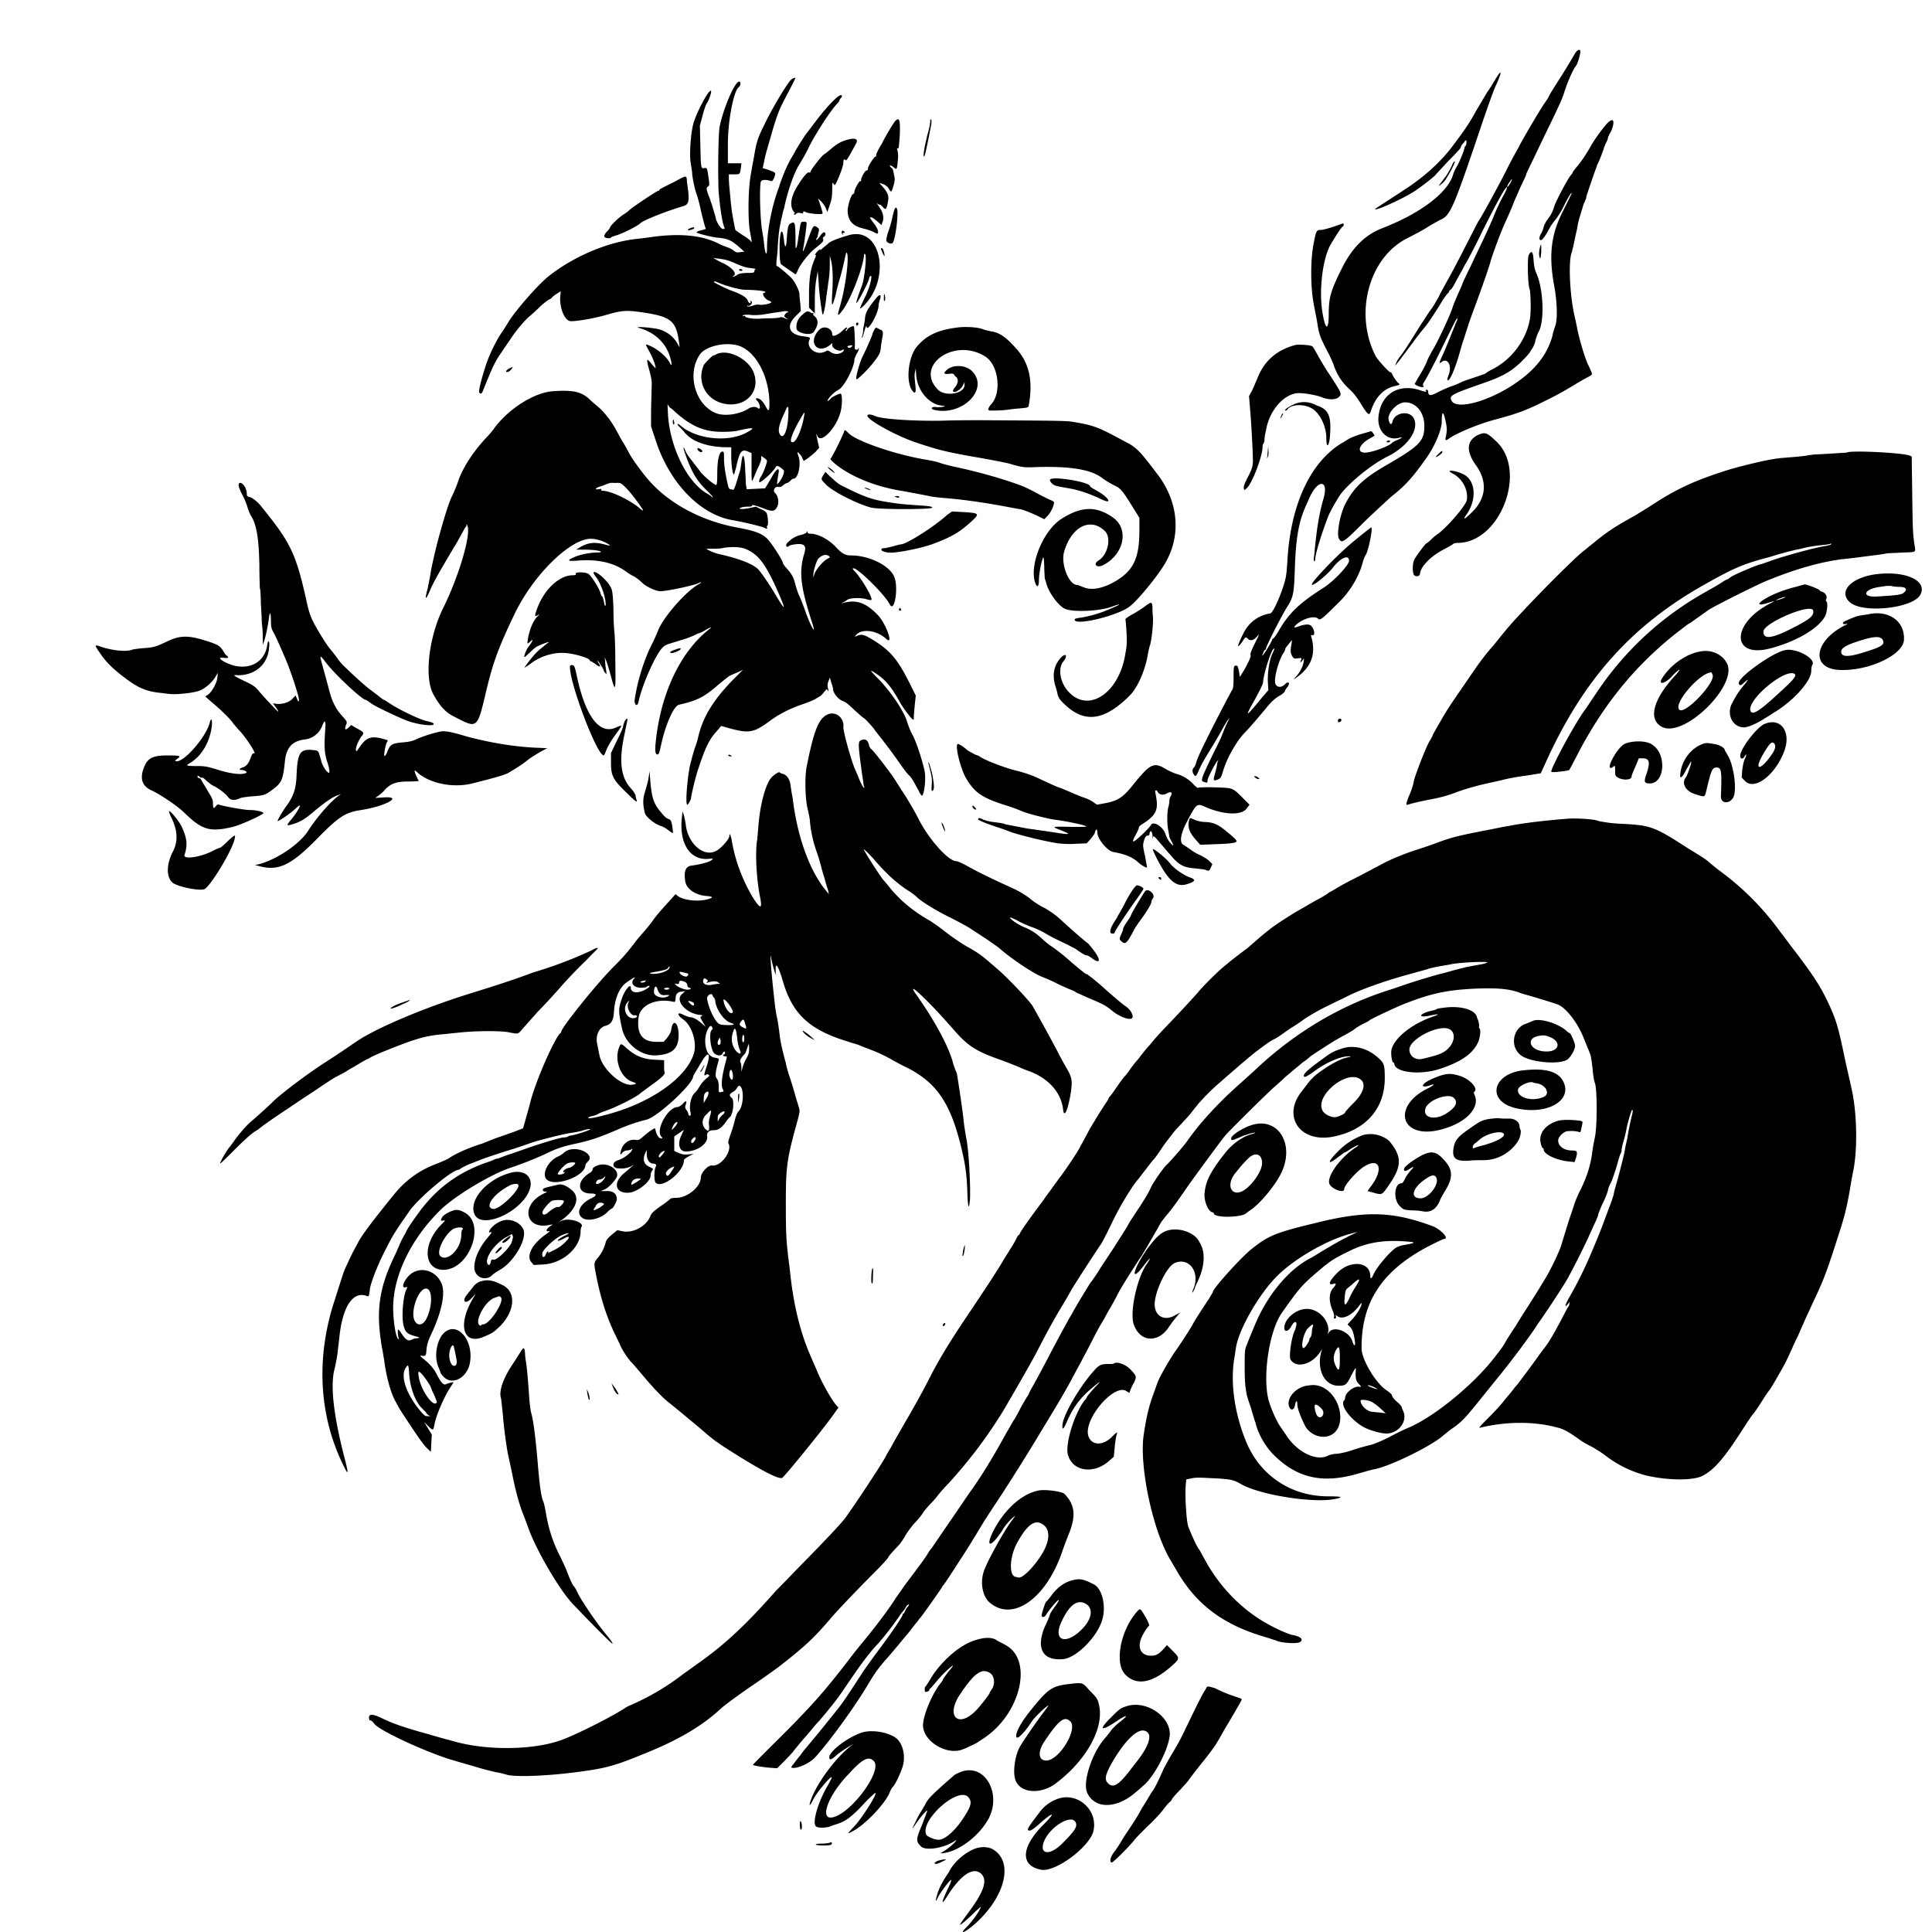 <svg xmlns="http://www.w3.org/2000/svg" viewBox="0 0 400 400"><path d="M325.9 11.4c-1.4 2.4-2.8 4.6-3.7 6-.5.8-1.2 1.9-1.4 2.3-.2.5-.7 1.2-.9 1.5-.7.9-4.7 7.7-5.5 9.3-.4.8-.8 1.4-.8 1.5-.1.1-.9 1.6-1.8 3.4-1.6 3.2-5.3 9.9-5.7 10.4-.1.1-1.4 2.7-2.9 5.6-1.5 3-3.2 6.1-3.7 7-.5.9-1.3 2.3-1.6 3-.4.7-1 1.8-1.5 2.5-.5.6-1.4 2.1-2.1 3.1-2.3 3.7-3.5 5.6-4.2 6.5-.4.5-.9 1.2-1 1.6-.5 1-.5 1.1 3.8-4.7 1.5-2 1.9-2.4 2.2-2.8.3-.3 2.2-3.1 3.5-5.3.5-.8 1.1-1.6 1.2-1.6.1-.1.2-.2.2-.3s.1-.3.3-.4c.2-.1.6-.7 1-1.5s1.3-2.3 1.9-3.5c.7-1.1 2.4-4.4 3.8-7.3 3.1-6.2 4.8-9.2 5-8.9.1.1-.4 1.1-1 2.2s-1.5 3.1-2 4.4c-1.1 2.6-2.6 5.6-4.6 9.9-.8 1.6-1.5 3.1-1.6 3.4s-.5 1.2-.9 2.1c-.4.9-1 2.3-1.2 3-.7 2-2.9 6.6-3.8 8.2-.5.8-1.2 2.1-1.5 2.9s-1.1 2.2-1.6 3c-.5.8-.9 1.6-.9 1.6.6.6 2.2.9 1.8.4-.2-.2-.1-.4.2-.9.7-1.1 2.5-4.6 4.2-8.1 2.2-4.5 2.5-5 2.6-5 .1 0 0 .5-.3 1-.2.6-.6 1.5-.8 2-.5 1.3-1.4 3.5-2 4.8-.6 1.3-.7 1.7-.2 1.3 1.3-1.1 2.3.7 1.5 2.7-.2.5-.3 1-.2 1 .4.4 1.6-2.4 2.6-6 .2-.7.5-1.8.7-2.3.2-.6.6-1.9.9-2.8.3-1 .9-2.6 1.3-3.7.8-2.1 2.8-7.7 3.3-9.4.4-1.6 2.3-6.7 3.3-8.8.5-1.1 1.3-2.9 1.7-4 .5-1.1 1.2-2.8 1.6-3.6.4-.9.9-1.8.9-2.1.1-.3 1.5-3.1 3-6.3 3.2-6.6 4.4-9 4.9-10.7.6-1.9 1.7-4.5 2.4-5.4.4-.5.9-2.4.9-3-.1-.6-.8-.2-1.3.8m-16.4 5.2c-.5.8-1.2 2-1.6 2.5l-2.2 3.7c-1.6 2.9-2.3 3.9-5 7.5-2.5 3.3-5.7 6.2-9.8 8.9-5.5 3.6-6.2 4-6.2 4.1 0 .4 4.8-1.7 7.5-3.3 1.4-.8 4.9-3.5 5.1-3.9l2.6-2.8c1.4-1.4 2.5-2.6 2.5-2.7 0-.1.1-.3.2-.5s.3-.4.5-.6c.3-.6.6-.6.5.1 0 .3-.1.6-.2.6s-.1.2-.2.4c0 .5-1.2 3.3-1.6 3.9-.2.3-.6 1.1-.8 1.8-1.2 3.7-6.8 7.9-14.5 10.9-3.7 1.4-6.4 4.1-8.6 8.6-2.2 4.4-2.6 5.9-2.6 9.2 0 3.6-.7 3.4-1.3-.3-.7-4.2-.1-10.3 1.4-13.5.6-1.2 2.5-4.2 2.8-4.3.1 0 .2-.2.2-.4s-.1-.3-.3-.2c-1.6.6-3.8 1.3-4.4 1.3-.9 0-1 .1-1.5 2.7-.7 3.4-.7 9 0 12.7.3 1.6.7 3.5.8 4.3.3 1.9.6 2.7 1.9 5.2.6 1.1 1.3 2.6 1.5 3.3.7 1.9 1.6 3.3 3.1 4.7.9.8 1.6 1.7 2.4 3 1.6 2.6 1.8 2.7 2.2 1.4.9-2.7 2.6-4.5 5-5 .9-.2 1-.3.7-.5-.4-.3-1.2-1.5-1.4-2-.1-.2-.2-.4-.3-.3-.2.1-2.7-2.6-3.1-3.4-4.5-8.8-1.4-20.4 6.6-24.4 1.2-.6 3.1-1.6 4.2-2.3 1.1-.7 2.3-1.3 2.6-1.5 2.1-.8 2.8-2.6 8.8-20.4 1.2-3.5 2.4-6.9 2.8-7.6 1.3-2.9 1.1-3.3-.3-.9m-145.9.1c-.8.9-3.5 5.4-4.7 7.8-2.1 4.2-2.2 4.5-2.8 8-.2 1-.5 2.7-.7 3.9-.5 2.9-.6 9.1-.1 11.7.4 2 .4 2.3.1 1.8-.1-.2-.8-.7-1.6-1.2s-1.4-1-1.5-1c-.1-.1-.8-3.7-.9-5-.1-.7-.2-2.1-.3-3-.1-1-.2-2.2-.2-2.7v-.9h1.1c1.2 0 1.2 0 1.4-1.4l.1-.9h-2.8v-4c0-4.8 1.2-11.1 2.3-11.8.4-.3.4-1.2 0-1.1-.9.1-3.2 5.4-4 9.3-.3 1.5-.4 10.5-.2 13.7.3 3.2.7 6.1 1.2 7.3.1.2 0 .2-.4.2-.4-.1-1.3-1.5-1.4-2.2 0-.2-.7-2.4-.8-2.8-.1-.2-.1-.4-.2-.5 0-.1-.2-.8-.5-1.4-.5-1.5-.5-1.6-.1-1.9.3-.2.3-.4.1-1.8-.3-2.1-.3-2.1-.9-2-.7.2-.7-.2-.8-4.8l-.1-4 .6-2.2c.3-1.2.7-2.3.9-2.5.3-.4 1-2.3.8-2.5-.4-.4-3.1 4.6-3.7 7-.5 2-.8 6.3-.5 7.9.1.8.3 1.7.3 2.2.1 1.3.7 3.9 1 4.5.1.3.5 1.7.8 3.1.3 1.4.7 2.8.8 3.2s.3.7.2.7c0 0-.5.2-1 .3-.5.1-.9.3-.9.4 0 .2 3.2 1 4.3 1.1 2.2.2 2.9.5 4.7 2.1l.9.8-.8.1c-.7.1-.9.1-1.5-.4-.4-.3-.9-.5-1.2-.6-.3-.1-1.1-.4-1.7-.7-3.5-1.8-7.9-2.2-13.5-1.5-1.3.2-3 .4-3.9.5-5.9.7-12.7 3.6-17.8 7.6-2.2 1.7-6.9 7.1-8.4 9.5-.3.5-.9 1.5-1.4 2.2-1.3 1.9-2.8 5.1-3.4 7.1-1 3.1-1.4 5-1.3 5.3.2.4.5.4.7-.1.1-.2.4-1 .7-1.7 1.3-3.2 1.9-4.6 3.2-6.4.7-1.1 1.7-2.5 2.1-3.1 1-1.5 2.5-3.3 3.6-4.3.5-.4 1.6-1.4 2.4-2.2.9-.8 1.7-1.4 1.8-1.4.1 0 .4-.2.5-.3.1-.2.6-.6 1.1-.9l.8-.5-.1 1c-.2 2.4.9 5.2 2.2 5.2 1.5 0 4.9-.6 7.3-1.3 3.1-.9 4.1-1 7-.6 6.4.9 7.5 1.7 8.1 6.4l.1.9-.4-.7a6.32 6.32 0 0 0-4.8-3.2c-1.8-.3-4.3-.4-3.2-.1 3.3.9 5.7 3.2 6.5 6.3.4 1.4.3 1.8-.2.8-.6-1.1-2.2-2.5-3.6-3.2-1.5-.7-1.5-.7-.7.7.6 1.1 1.2 2.4 1.4 3.4.1.5.1.5-1-.8-.9-1.1-.9-.7-.2 1.8.4 1.5.5 2.1.4 3.7 0 1-.1 3.2-.1 4.8v2.9l1.1 3.3c2.9 8.6 9.2 15 15.8 16.1 1.8.3 6.1 1.3 6.6 1.6.5.3.6.2.5-.1-.1-.2 0-.3.1-.4.2-.1.1-2.1-.2-2.6-.1-.2-.6-.6-1.2-.8l-1-.5-1.4.3c-1.4.3-2.5.2-1.7-.1.2-.1.8-.2 1.4-.2.7 0 1-.1.9-.2-.2-.3.7-.1 2.5.6s2.3.6 2.8-.6c.3-.8.1-2-.5-2.6-.6-.5-.1-1.4.6-1.3.3.1.7 0 1-.3.3-.2.6-.5.9-.5.2-.1.5-.3.7-.5.1-.2.4-.4.6-.4 1 0 1.6-3.1 1-4.7-.1-.3-.2-.6-.2-.7 0-.3.8.6 1 1.1.1.3.3.6.3.6.2 0 1.8-1.2 2.5-1.9l.7-.8-.3-1.3c-.3-1.4-.4-1.9-.1-1.2.7 1.9 4.1-1.7 4.9-5.2.3-1.5.3-3.5-.1-3.5-.3 0-1.8.7-2 1-.5.6-.9.7-.5.1.5-.7 1.2-1.4 2.1-1.9 1.2-.6 3.3-4.7 3.3-6.3 0-.1.2-.6.5-1.2.3-.5.5-1 .4-1.1-.1-.1-.1 0-.1.1s-.2.2-.4.2c-.3 0-.4-.2-.3-.9 0-1.3-.1-3.6-.2-3.9-.1-.3-1.4.4-1.4.7 0 .1-.1.2-.2.2-.2 0-.1-.1 0-.3.5-.6 0-.5-.6.1-1.1 1.1-2.3 1.6-2.3.9 0-1.3-1.8-1.9-2.7-.9-2.5 2.6-.3 5.3 2.4 3 .3-.3.4-.3.3 0-.2.7 1.3 1.6 2 1.2.5-.3.6 0 .1.4-.7.5-1.7.5-2.4 0-.6-.4-.6-.4-1.2-.1-1.8.9-4-.8-3.2-2.5.2-.4.2-.5-1.5-.7-2.8-.4-3.4-2.2-1.3-4.2l1-1-.1-1.5c-.1-.8-.2-1.8-.2-2.2-.1-.7-1-2.5-1.7-3.2-.8-.8-2.7-2.4-2.9-2.4-.2 0-.2-.4-.1-1.4.1-.8.2-1.8.2-2.2.1-1.9.3-4 .5-4.8.1-.5.2-1.1.3-1.5.1-.3.2-.9.3-1.3.1-.4.3-.9.3-1.1.7-3.3 2-7 3-8.6.5-.8 1.5-2.5 2.1-3.8 1.4-2.8 4.7-7.9 5.9-9 .2-.2.4-.5.4-.6 0-.1.1-.3.3-.5.4-.4.2-.8-.3-.5-.8.4-3.2 3-4.9 5.3-1 1.3-1.8 2.4-1.9 2.5-.2.2-1.5 2.2-2.3 3.6-.4.8-1 1.7-1.2 2.1-.2.4-.7 1.4-1 2.1-.3.8-.9 2.2-1.2 3.3-1.5 3.9-2.5 9.1-2.5 12.7 0 1.8-.4 1.3-.6-.9-.1-.9-.3-2.2-.4-2.7-.4-2.3-.6-8.5-.3-10.1.1-.5 1-.6 2.2-.2.3.1.8-1 .8-1.6 0-.2-.5-.4-1.3-.7l-1.3-.4.3-1.3c.2-1.3.5-2.1 1.8-6.7 1.1-3.6 1.4-4.3 3.1-7.5.9-1.7 1.6-3.1 1.6-3.2-.2 0-.7.1-1.1.6m21.8 8.3c-.4.4-2 3.1-2.6 4.3-.1.3-.6 1-.9 1.6-.3.6-.6 1.2-.5 1.3.1.1 0 .2-.1.2-.3 0-1.6 2-1.6 2.5 0 .2-.1.4-.3.4-.3 0-1.1 1.4-1.1 1.9 0 .2-.1.4-.2.3-.2-.1-1.2 1.7-1.2 2.2 0 .2-.1.4-.3.5-.4.1-1.1 2.4-1.1 3.4 0 2 1 3.2 3.2 3.7.8.2 1.7.5 2.1.7.9.5 1 .5 1-.1 0-.3-.3-.8-.6-1.3-1.3-1.7-1.2-1.6-.8-1.6.2 0 .7.4 1.2.8l.9.8.2-.6c.4-.9.1-2.1-.7-3.2-.4-.6-.6-.9-.4-.7.2.2.5.3.6.3.1 0 .4.2.6.5.6.6.7.5 1-.9.3-1.4.1-2-1.1-3.4-.7-.7-.7-.8-.2-.6.7.2 1.3.6 1.6 1.2.4.7.5.6.9-.8.3-1.1.3-1.4.1-2.2l-.2-1s-.1-.3-.4-.5c-.6-.6-.1-.6.6 0 .6.5.6.4.8-1.6.1-.9 0-1.6-.1-2-.1-.3-.1-.5 0-.4.3.2.3-.1.5-2.9.1-2.9-.1-3.6-.9-2.8m7.2.1c0 .3-.1.9-.2 1.3s-.2.9-.3 1.2c-.1.3-.3 1.2-.5 2.1-.4 1.8-.5 3.1-.2 2.6.1-.2.3-1.1.5-2 .2-.9.5-2.5.7-3.5.3-1.3.3-1.9.2-2-.2-.2-.2-.1-.2.3m140.4.2c-.7.6-2.7 3.3-3.5 4.7-1 1.8-2.2 3.6-3.1 4.6-.4.5-.8 1-.8 1.1 0 .1-.2.4-.4.6-.6.7-2.9 5-3.4 6.4-.4 1.3-.7 1.8-1.5 2.9-.3.4-.6 1-.7 1.4-.1.4-.3 1-.5 1.3-.5.8-.5 1.5 0 1.4.3-.1.9-.9 1.8-2.6.2-.4.8-1.2 1.2-1.7s1.2-1.7 1.7-2.8c1-2 1.6-2.9 1.6-2.6 0 .1-.8 1.7-1.7 3.5-2.6 5-3.1 9.3-1.9 15.8.6 3.3.7 6.7.2 8.2-.2.5-.5 1.5-.6 2.1-1 3.5-3.1 6.4-6.6 9-5.7 4.3-13.3 6.5-14.3 4.3-.5-1 .1-1.3 6.1-3.4 5-1.7 6.8-2.8 9.7-6 .2-.2.4-.5.4-.5s.2-.4.5-.8.6-1.2.7-1.7.4-1.3.6-1.7c1.3-2.1 1.1-8.8-.4-12.2-.4-.9-.5-1.7-.6-2.8-.1-1.7-.4-2.1-1-1-.3.6-.2 6.2.2 7.1.2.6.3 4.3.1 5.8-.6 4.4-3.7 8.7-7.9 10.8-.6.3-1.1.6-1.3.8-.1.1-1.3.5-2.5.9s-2.4.8-2.5.9c-.2.1-1 .5-1.9.8-.9.3-2.2.9-3 1.3-1.5.8-2 .8-2-.1 0-.2-.1-.4-.3-.4-.2 0-.3.1-.2.2.2.3.1.3-1.5-.2-4.4-1.3-7.9 1.1-8.3 5.6-.3 3 1.9 5.1 4.4 4.3.8-.2.4.1-.5.5-.5.2-1.1.5-1.2.7-1 .8-4.7 2.1-5.8 1.9-1.4-.2-.8-1.7 1.1-2.8l1.2-.7-.3-.5c-.2-.3-.4-.5-.6-.4-.2.1-1 .3-2 .6s-2 .7-2.5 1c-.5.3-1.1.7-1.5.9-6.3 3.9-10.3 12.3-11.1 23.4-.1 1.5-.2 3.2-.3 3.7-.2 2.2-2.6 8-3.3 8.1-2.5.4-4.5 1.9-5.6 4.2-1.3 2.6-1.4 3.3-.3 1.8.8-1.2.8-1.2 1.2-.8.6.6 1.3.4 2.1-.6.3-.4.3-.1-.3 1-1 2-1.3 2.8-1.2 3 .2.2-.4 1.5-1.3 3.1-.5.8-.9 1.5-.9 1.4 0-.1-.1-.3-.1-.5s-.1-.7-.2-1.1c-.1-.5-.2-.7-.5-.7-.5 0-.5.3-.5 2.7 0 1.1-.1 2.1-.2 2.2-.2.2-4 7.5-5.6 10.8-1.3 2.6-1.8 3.8-2 4.6-.1.3-.3.7-.4.8-.4.3-.4 1 0 1.5.3.5.5.3 1-.9.4-.9.7-1.6 3-5.3.7-1.2 1.6-2.7 1.9-3.3.3-.6.8-1.3 1-1.7l.5-.6-.3.6c-.4.8-.8 1.7-1.3 3-.2.6-1.1 2.4-1.9 4-2.5 5.2-2.6 5.5-1.8 5.7.7.2.7.2.7-.3s1.7-3.8 2.1-4.1c.3-.2.3-.2.1 0-.1.2-.2.5-.2.7 0 .2-.2 1-.4 1.8-.5 1.6-.4 1.8.5 1.4.7-.3.7-.4 1.2-2 .8-2.6 2.8-6.1 4.5-7.8.9-.9 3-3.4 4.1-4.7 1.1-1.4 2-2.3 3.1-2.9.5-.3 1-.7 1-.9.1-.2.3-.6.5-.8.7-.9.3-1.4-.5-.6-.8.8-1.8.6-2-.3-.2-1.2.7-4.5 1.6-6 .3-.4.5-.9.5-1 0-.2.1-.3.9-1.3l.5-.6-.1.8c-.3 1.6-.2 1.8.1 2.5.4.6.4.6 1.2.5.8-.1.8-.1.7.3-.3.6-.2.7.2.2l.4-.5-.1.7c-.1.9-.7 2.1-1.5 3l-.6.7.6-.4c3.1-2.2 4.1-4.9 3.1-8.4-.1-.4-.1-.5.2-.4.6.2.5-1.1-.2-1.9-.4-.4-1.1-.4-2.4 0-1.3.5-1.4.4-.7-.3 1.5-1.3 3.8-1.9 4.5-1.2.4.4.8.1 4.3-3.4 2.2-2.1 4.1-5.2 4.9-8.1.2-.8.5-1.5.6-1.6.6-.8 1.6-5.8 1.2-5.8-.1 0-3 2.3-4.5 3.6-2.9 2.5-7.8 7.6-7.8 8.2 0 .6 3.1-1.9 4.3-3.4 1.6-2.1 3.4-2.9 3.4-1.5 0 .9-3.2 4.3-5.3 5.6-5 3.2-7.1 5.2-9.2 8.8-.5.9-1.1 1.7-1.2 1.7-.1 0-.2.1-.2.2 0 .3-1.6 2.9-1.9 3.2-.3.2-.3.2-.1-.1.1-.2.2-.5.3-.7.1-.2.2-.3.3-.3.1 0 .1-.1.1-.2-.1-.2 2.9-6.2 4.3-8.5 1.4-2.2 1.5-2.7 1.7-8.5.2-5.8.8-9 1.9-11.7.1-.3.6-1.4 1-2.3 1.8-4.2 4.2-4.1 3 0-.8 2.7-1.3 5.8-1.6 8.7-.2 1.6-.3 3.2-.4 3.6 0 .3 0 .6.1.6s.2-.2.2-.4c0-1.1 1.4-5.6 2.7-8.9.4-1 1.3-2.6 2.3-4.2 1.5-2.3 6.5-6.5 10-8.2 4.2-2.1 6.6-5.6 5.4-7.9-.9-1.7-4-1.2-4.4.7-.2.8-.6.6-.8-.4-.3-1.4 1.8-3.6 3.4-3.6 2.3 0 4 2.1 4 4.9 0 3.1-1 4.1-7.5 7.9-5.1 2.9-7.1 4.8-8.9 8.3-1.1 2.2-1.8 6.2-1.3 7.1.6 1.1.9.9 5.4-3.6 2.4-2.3 4.9-4.6 5.6-5.2 2.8-2.2 4.4-4 7.2-8 1.7-2.4 3.1-5.7 3.1-7.5 0-2.4.4-2.1.9.5.2 1.1.2 1.5-.1 2.9-.1.6 0 .7.7.2 1.7-1.2 6.3-3.1 9.8-4 4.4-1.2 6.1-1.8 10.1-3.8 2.6-1.3 3-1.5 6.2-3.4 1.1-.7 2.4-1.4 2.8-1.6.4-.2.7-.4.7-.6 0-.1-.4-1.1-.9-2.1-.8-1.9-1.8-5.4-2.2-7.5-.1-.6-.4-1.9-.6-2.8-.9-4.2-1.2-10.9-.5-12.7.1-.2.1-.5.2-.8.1-.3.2-.8.3-1.3.1-.4.3-1.5.5-2.3.2-.8.3-1.8.4-2 .1-.3.1-.6.2-.7 0-.1.1-.4.2-.7.1-.3.2-.8.4-1.3.1-.4.3-1.1.5-1.4.1-.3.3-.7.3-.8 0-.1.1-.6.3-1.1.7-2.2 1.9-5.5 2-5.8.7-1.4 1.1-2.7 1.3-3.2.1-.4.3-.9.5-1.3s.4-.8.4-1c0-.2.3-.8.7-1.5.7-1.7.6-2.9-.6-1.8m-158.4 3.9c-.8.3-1.7.9-2.4 1.5s-1.3 1.1-1.5 1.2c-.4.1-2.9 3.3-2.9 3.7 0 .1-.1.2-.3.1-.3-.1-1 .6-2.2 2.5-1.6 2.4-1.9 4.5-.9 5.7.2.2.2.3.1.3s-.2.1-.1.2.2.1.4-.1.4-.3.9-.2c.3.1.6.1.6 0-.1-.4.1-.4.5-.2.4.3 3.4.6 3.5.3.1-.1-.7-2.5-.9-3-.1-.2.2.1.6.5.4.4.9 1.1 1 1.5l.3.7.5-1.5c.4-1.1.5-1.9.5-3.2 0-1.2.1-1.6.2-1.3.1.2.2.4.3.4.3 0 1.8-3.8 1.8-4.5 0-.8.2-1 .5-.6.1.1.5-.5 1-1.4l1.1-2c.7-1.2-.4-1.4-2.6-.6m125.9 5.3c-.3.6-.9 1.7-1.4 2.3-1.4 1.9-1.4 1.8-.9 1.5.6-.5.8-.6 1.4-1.6.7-1.1 1.7-3.1 1.6-3.3-.2 0-.4.4-.7 1.1m-161 3.2c-3 1.5-3 1.5-3 1.7 0 .1-.1.1-.2.1-.3 0-5.5 3.5-6 4-.2.2-.7.6-1.2.9-1.1.7-2.8 2.4-2.8 2.7 0 .1-.3.5-.6.8-.6.6-.8 1.2-.3 1.3.4.2 1.1.1 1.1 0s.5-.3 1.2-.5c1.3-.4 4.3-1.9 4.9-2.5.8-.7 5.7-2.6 8.8-3.5 1.1-.3 1.3-.9 1.1-3-.1-.9-.3-2-.3-2.5-.1-.9-.1-.9-2.7.5m173.2.2c-.2.4-.5.8-.6.8s0-.4.3-.8.5-.8.6-.8c.1 0-.1.4-.3.8m-127.9 6.9c-.2 1-.6 2.4-.9 3.2-.3.8-.4 1.6-.4 1.8.1.5 1 .8 1.3.5.6-.6 1.3-6.4.9-7.1-.3-.5-.5-.1-.9 1.6m-21 1.4c-.6.3-.7.6-.9 3.1-.1 2.1-.4 2.3-.6.3-.3-2.9-.9-1.8-.9 1.6 0 2.1.1 3.2.3 3.5.1.1 2.7 1.9 3 2.1.1 0 .3-.4.5-.9.5-1.2 2.4-3.6 3.6-4.5 1.5-1.2 1.8-1.5 1.6-1.9-.1-.2 0-.4.2-.5.4-.2.4-.9 0-.9-.2 0-.6.4-.9.9-.4.5-.7.8-.7.7 0-.1 0-.3.1-.4.1-.1.2-.3.2-.4s.1-.6.2-.9c.1-.5.1-.7-.4-1-.7-.4-.7-.4-1.8 2.5-.9 2.5-1.2 3.1-1 1.9.2-.9.7-4.6.7-5.1 0-.3-.1-.4-.6-.4-.7 0-.6 0-1.1 3.2-.3 2.4-.6 2.9-.6 1.5 0-4.6-.1-4.8-.9-4.4m-21 1.1c-.2.1-.4.2-.4.3 0 .2 1.1-.1 1.3-.3.2-.3-.3-.3-.9 0m31.5.6c-.1.2 0 .4.1.6.2.2.2.2.1 0-.1-.1 0-.3.2-.3.3-.1.3-.1 0-.3-.2-.2-.3-.2-.4 0m1.4.8c-2.1.6-3.6 1.2-4.1 1.6-.2.2-.8.7-1.2 1-.4.4-.7.6-.6.4.1-.2 0-.1-.3.1-.5.4-1 1.2-.6 1 .1-.1 0 .4-.3 1-.8 1.9-1.1 3.8-1.1 7.4v2.5l.6.6.6.6v-2.6c0-1.7.1-3.3.3-4.4l.3-1.8.2 2.5c.1 2.4.7 6.3.8 6.5.2.2.6-1.7.8-3.8.1-.6.3-2 .4-2.9.2-1 .3-2.6.3-3.6v-1.9l.3 1.2c.3 1.4.4 3.4.2 6.7-.2 2.9 0 2.9.7.3.2-1 .6-2.5.9-3.5s.7-2.6.9-3.6c.2-1 .4-1.8.5-1.7.6.6-.2 7.2-1.5 11.5-.5 1.7-.4 1.8.6.5 1.7-2.2 4.4-9.1 4.5-11.7h.2c.4.2-.1 5-.6 6.4-.6 1.6-1.3 3.6-1.2 3.7.2.2 2.3-3.9 2.6-4.9.1-.6.5-.9.5-.5 0 .9-.5 2.6-1.4 4.4-1.1 2.3-1.1 2.4-.5 1.9 6.1-5.5 4.1-16.9-2.8-14.9m143.1 2.6c-.2.9-.2 1.6 0 2.1.1.3.2-.1.3-1.2 0-1.7 0-2-.3-.9m-136.4.2c0 .2.6 1.5.7 1.5.1 0 0-.6-.2-1.2-.1-.4-.5-.6-.5-.3m-32.6 2.2c.6.1 1.8.5 2.6.9 1.2.5 1.9.8 3 .9.8.1 1.3.2 1.1.2-.2 0-.3.2-.3.4 0 .3-.2.4-1 .4-1.5 0-2.2.1-2.7.5-.3.2-.6.3-.7.3-.1 0-.1-.1.1-.2.8-.5-.5-1.9-2.6-2.8-1.4-.7-2-1.1-1.1-.8.3 0 1 .1 1.6.2m3.2 2.2c.1.1.2.2.4.2s.3-.1.3-.2-.2-.2-.4-.2-.3.1-.3.2m-4.1 2.7c.5.2 1.1.4 1.3.5.2 0 1 .3 1.8.5s1.8.4 2.3.4c1.6 0 3.9.2 4.1.4.1.1.1.2-.1.2-.7 0-.1 1.2.8 1.6.3.1.6.3.6.4 0 .2-1.7.6-2.4.5-.4-.1-1 0-1.5.2-.6.2-.9.2-1.1.1-.1-.2-.1-.2.1-.1.5.2 1.1-.6.8-.9-.2-.2-.2-.2-.2 0 .1.6-.4.4-.6-.2-.2-.6-1.3-1.3-3.3-2-.9-.3-3.7-1.7-3.7-1.8.1-.2.2-.2 1.1.2m32.6 3c-1.8 2.2-2.3 3.1-2.4 4.2-.1 1-.3 1.9-.3 1.9s-.1.3-.1.7c0 .4-.1.9-.2 1.2-.1.2-.1.4 0 .3.1-.1.3-.7.5-1.5.2-.7.4-1.1.4-.9 0 1.6 2.3-2.2 2.5-4.1 0-.6.2-1.2.3-1.4.3-1 0-1.2-.7-.4m1.5 0c0 .7 0 .9.2.6.1-.2.1-.6 0-1-.1-.5-.2-.5-.2.4m-19.8 3c-.1.1-.2.1-.2.1 0-.1-.2.1-.4.3-.3.4-.3.5.1.8l.5.4-.7-.3c-.4-.2-.8-.3-1-.2-.2.1-1.2.2-2.2.2-1 0-2.2.1-2.5.1-1 0-2.5-.2-2.5-.5 0-.1-.1-.1-.3-.1-.2.1-.3 0-.2-.1.1-.1.7-.2 1.6-.1.9.1 2 0 2.7-.1.6-.1 1.8-.3 2.5-.4l1.4-.2s.4-.1.7-.1c.4.1.6.1.5.2m3 .5c-1 .8-1.4 1.8-1.3 2.9.1 1 3 1.6 3.6.7 1-1.5 1-2.5.1-3.3-.2-.1-.3-.4-.2-.5s0-.1-.1-.1c-.1.1-.4 0-.6-.2-.6-.2-.7-.2-1.5.5m11.1 1.8c-.1.1-.1.2 0 .4s.1.2.3 0c.3-.4 0-.7-.3-.4m21 .9c-4.1.5-6.5 1.6-8.5 4-1.8 2.2-2.3 7.3-.9 9.1.6.8.8.4.6-1.3-.1-.9-.2-1.8-.1-2.4l.2-.9.1 1.5c.3 3.3 2.9 6.2 5.7 6.2.4 0 .3 0-.1.2-.3.1-.9.1-1.4.1-1.1-.2-1.4.4-.3.6 5.8 1.2 11.2-4.4 7.7-8-1.3-1.4-4.1-1.5-5.4-.2-.6.6-.5.8.6.7.7-.1 1 0 1 .1s.2.3.4.5c.6.4.5 1.4-.2 2.2-.6.7-.5 1.1.2.9.5-.2 1.2-.7 1.5-1.4l.3-.6v.6c0 1.8-3.9 2.5-5.5 1-5-5.1 3.6-11 9.9-6.8 2.6 1.7 3.3 7.3 1.2 9.7-.7.8-.9 1.3-.4 1.4.5 0 2.4 0 3-.1.3 0 1.5-.2 2.7-.3 2.3-.2 2.3-.2 2.4-.7.9-5 .1-8.6-2.4-11.5-2.2-2.5-3.5-3.5-5.4-3.8-.6-.1-1.3-.3-1.6-.4-1.1-.5-3.9-.6-5.3-.4m-17.4.7c-.2.4-.3.7-.3.8 0 .1-1.1 2.7-2.1 4.7-.6 1.3-1.4 4.3-1.2 4.5.2.2 2.4-2 3.5-3.4 1.3-1.7 1.5-2 1.6-3.5.1-.6.2-1.4.3-1.8.2-1.1.1-1.4-.6-1.6-.8-.5-.8-.5-1.2.3m-27.4 3.3c3.3 1.5 5.8 6.5 5.8 11.8 0 1.6-.2 1.7-.8.5-.3-.6-.8-1.2-1.1-1.4-.7-.4-1.2-.3-.7.2.7.7.9 2.1.2 1.6-.4-.4-1.4-.3-2.1.2-1.8 1.1-4.7 1.5-6.4.9-4.4-1.6-6.3-8.1-3.5-12.2 1.3-1.9 6-2.8 8.6-1.6m114.8-.4c-3.9 1-6.6 3.3-8 7-.3.7-.8 1.9-1.1 2.5l-.6 1.1.2 2.5c.3 3.4.6 9.3.6 10.8 0 1.2-.2 1.8-.9 3.2-.8 1.5-1 2.1-1 2.5l.1.5.5-.4c1.1-.9 3.3-6.6 3.3-8.6 0-.3.1-.6.2-.7.1-.1.2-.4.2-.8s.1-.8.1-.9c0-.1.1-.5.2-.9.6-4 3.5-7.5 6.5-7.8 1.1-.1 4.1.4 5.2.9 1.3.5 2.8.5 3.4-.1.7-.6.5-.9-1.9-4.6-.9-1.3-2-3.2-2.5-4.1-.5-.9-1-1.8-1.1-1.8-.4-.3-3-.4-3.4-.3m-92 .4c-.2.2-.5.3-.6.2-.5-.2-.2-.4.4-.5.5 0 .5 0 .2.3m-28.1 1.6c-.3.2-.5.2-.5.2 0-.2-1.8 1.6-2 2-1.6 3.8.8 7.7 5 8.1 4.3.4 7-3.3 5.1-7.1-1.5-2.7-5.4-4.4-7.6-3.2m-42.8 2.9c-.7.4-.8.8-.3.7.2 0 .6-.3.8-.6.4-.5.3-.5-.5-.1m9 4.7c-3.8.3-9.1 3.6-12.1 7.7-.5.7-1.3 1.6-1.7 2-2.7 2.9-4.9 6.3-5.8 9.1-.3.9-.9 2.3-1.3 3.1-1.2 2.6-3.9 12.3-4.5 16.7-.1.4-.3 1.5-.5 2.4-.6 2.2-.4 2.4.5.3.6-1.5 1.9-3.8 5.3-9.5.4-.6.9-1.6 1.3-2.3.4-.7.7-1.3.8-1.4l.2-.2c-.1-.5 0-.5.2 0 .7 2.1-1.9 10.6-5 16.9-3 6-4 14.4-2.1 17.9 1.3 2.4 2.5 3.8 4.4 4.7 4.8 2.5 4.7 2.6 6.6-5.5 1.4-5.8 2.5-8.8 5.7-15.5 3.6-7.7 10.8-15.1 15.3-15.8 1-.2 2.7.2 3.8.8 1.1.6 1 .7-.4.3-2-.5-3.3-.4-5 .6-.5.3-.8.5-.8.5h1.8c2.8 0 4.7.6 2.1.6-1.5.1-3 .4-4.2.9-1.6.7-1.6.9.2.8 4.4-.4 7.8.3 10.5 2.3.3.2 1 .7 1.5.9.5.3 1.2.8 1.6 1.2.7.8 2.7 1.8 3.8 1.9.9.1 7.4-1.2 8.3-1.8.1-.1.2-.1.2 0s-.3.3-.7.5c-2.6 1.6-6.9 6.5-8.1 9.3-.3.8-1 2.4-1.6 3.5-1.6 3.4-2.8 7.5-3.3 11-.1 1.1.6 1.5.8.4.5-2.4 2.1-6.5 3.6-9.2 1.1-1.9 1.5-2.4 2.7-2.8.4-.1 1.6-.5 2.6-.8 1.1-.3 2.3-.8 2.7-1 .4-.2.8-.4.9-.4.1 0 .6-.2 1.1-.5 1.3-.8 1.8-.9 1-.3-6.1 4.8-10.2 13.7-11.1 24-.1 1.2 0 1.9.4 1.9.3 0 .4-.2.8-2.1.9-4.1 2.6-8 3.7-8.2 3.9-.9 5.2-1.6 8.2-4.2 1.1-.9 2.1-1.7 2.3-1.8.2-.1.9-.4 1.6-.7l1.1-.5-1.7 1.7c-4.1 4.1-6.5 7.8-7.5 12-.2.9-.5 1.8-.6 2.1-.2.5-.4 1.1-1 3.4-.6 2.1-1.2 8.7-.7 8.7.2 0 .8-1.1.8-1.5 0-.5 1-4.6 1.5-6 1.4-4.3 2.3-6.1 3.7-7.6l1-1.2 1.4.4c4.4 1.2 5.3 1.1 8.9-1.6 1.8-1.3 4-2.4 6.3-3.2 1.2-.4 2.4-.9 2.8-1.1.3-.2.8-.5 1-.6.2-.1.6-.5.9-.9.5-.6.6-.7.7-.5.2.6.3.2.1-.4-.1-.4-.1-.8.1-1.3l.3-.8.3 1c.2.5.4 1.3.4 1.6.2.8 1.1 1.9 1.9 2.2.8.3 1 .5 2.6 2 .7.6 1.5 1.4 1.9 1.6.4.3 1.2 1.2 1.9 2 .6.9 1.7 2.2 2.3 3 .6.8 1.9 2.5 2.8 3.8.9 1.3 1.9 2.7 2.3 3 .6.6.9 1.2 2 3.2.2.5.5.9.6 1 .5.3 1-3.5.6-5.2-.5-2.3-1.8-6.2-2.5-7.4-.4-.7-.9-2-1.2-3-.8-2.2-3.1-5.6-5.6-8.3-2.1-2.1-2.2-2.3-.8-1.4 2.1 1.4 3.2 2.7 5.2 6.3.8 1.3 2.3 3.3 2.6 3.3.1 0 .1-.3.1-.6s.1-1.5.2-2.5l.2-1.9-1.5-3c-2.4-4.7-3.9-6.4-7.5-8.6-1.7-1-2.2-1.2-3.3-.7-.4.2-.4.2 0-.3 1.2-1.3 4.3-.9 6.2.9 1.6 1.4-.1-3.3-1.8-5-2.4-2.5-4.4-3.2-7-2.5l-.6.1.5-.2c.3-.1.6-.4.8-.5.5-.4 2.5-.5 3.8-.2.6.2 1.2.3 1.2.2.4-.4-2.2-4.7-3.6-6.1-.4-.4-.3-.6.3-.3 1.6.9 6.1 5.4 7.1 7.3 1 2 1.9-3.6.9-5.8-1.1-2.3-5.2-4.3-8.9-4.3-1.2 0-1.9-.4-3.1-1.7-1.6-1.7-3.8-2.8-5.3-2.8-.4 0-.6-.1-.6-.3 0-.3 0-.3-.2 0-.1.2-.8.5-1.4.6-1 .3-1.7.7-2.6 1.6-.3.3-.3.8 0 .8.2 0 .3-.1.4-.2.2-.2 2.1-.5 2.6-.3.8.2.9.8.4 2.3-1 3.7-.6 6.7 1.8 14.1.8 2.5-.2.9-1.3-2.1-.5-1.4-1.1-3-1.4-3.6-.3-.6-.6-1.6-.8-2.3-.4-1.6-.7-2.1-1.7-3.3-.5-.5-.9-1.1-.9-1.2 0-.5-2.3-4.1-3.2-5-1.2-1.2-2.6-1.7-6.4-2.4-7.8-1.5-14.6-5.3-18.8-10.5-1.3-1.6-3.1-4.1-3.5-5-.3-.5-.8-1.5-1.2-2.1-.4-.6-1-1.8-1.4-2.5-1-1.9-2.5-3.8-3.8-4.9-.6-.5-1.3-1.1-1.5-1.3-1.8-1.8-3.5-2.2-7.9-1.9m153.3 2.8c-1.1.5-2 1.2-1.5 1.2.1 0 .3-.1.4-.3.8-1 3.3-1.1 4.9-.2 1.7.9 3.1 3.7 3.1 6.2s.7 1.6.8-1.1c.2-3.6-.4-4.9-2.9-5.7a5.1 5.1 0 0 0-4.8-.1m-127.9 1.5c3.5 3.1 6.2 4.2 10.2 4.1.9 0 2.3-.1 3-.3 3.2-.7 3.6-.6 1.3.6-3.8 1.9-10.1 1.2-13.3-1.5-.8-.7-1-.5-.3.2.3.3.8.8 1.1 1.2 1.6 1.9 4.8 3 8.9 3h.7v2c0 1.7.3 3.9.6 3.6l.4-1.4c.7-3.3 1.1-3.9 2.5-3.3l.7.3v2.9c0 3.3 0 3.3.5 2.1.2-.5.6-1.5.9-2.1.3-.6.6-1.4.6-1.7v-.6l.6.4c.3.2.6.5.6.6 0 .5-.8 2.6-1.2 3.2-.3.4-.5 1-.4 1.2.1.4 2.9-2.1 3.4-3.1.2-.4.6-.3 1.6.6.4.3-.3 1.9-1.1 2.8-.3.3-.3.3.1-2.2.2-1.2-.4-.9-1.2.5-.3.6-.9 1.5-1.1 1.9l-.5.8-1.9.1-1.9.1-.1-.6c-.1-.3-.1-1.7-.2-3.1-.1-3.3-.5-4.3-.8-1.9-.1.7-.2 1.5-.3 1.8l-.7 2.3c-.4 1.3-.6 1.7-.8 1.6-.2-.1-.4-.1-.5-.1-.1 0-.3-.2-.4-.5-.5-2-.9-4.3-.9-5.7 0-1.6 0-1.6-.4-1.6-.6.1-1 1.7-1 4.7 0 1.9-.1 2.3-.3 2.2-.7-.3-2.2-1.6-3.1-2.6-.5-.7-1.4-1.8-1.9-2.5-.6-.7-1.2-1.6-1.3-2-.5-1.1-.5-.7-.1.5 1.5 4.2 2.4 5.7 4.8 8 .6.6 1 1.1 1 1.1-.1.1-.2 0-.3-.1-.1-.1-.4-.3-.7-.5-4.2-2.2-7.9-9.6-8.3-16.5l-.1-2.1.5.7c.4.2.9.7 1.1.9m23.4 1c-.2 3.2-1.1 4.9-1.8 3.5-.4-.8 0-2.2 1.1-4.5.7-1.7.8-1.4.7 1m3.3-.3c-.4 2.6-1.5 5.2-2.2 5.5-1 .4-.6-1.1.9-3.9 1.4-2.5 1.5-2.5 1.3-1.6m98.8 0c-.3.7-.3.9.1.2.2-.3.3-.6.2-.6-.1 0-.2.2-.3.4m-85.7 0c-.4.7 5.6 4.1 10 5.6 4.8 1.6 6.3 2 13.9 3.3 2.1.4 5 .9 6.2 1.3 2.1.6 2.6.6 4.9.5 7-.2 11.2.5 13.5 2.2.8.6 1.6 1.1 3 1.8 1 .5 1.5 1.2 3.3 4.1l1.5 2.4v2.6c0 5.7-1.2 8.3-4.9 10.5-2.5 1.5-5 2-6.6 1.3-.6-.2-1.2-.5-1.4-.5-1.7 0-3.4-4.3-2.7-6.8 1.5-5.3 5.5-7.3 8.5-4.3 1.3 1.3.6 4.8-1.3 6-1.3.8-.5 1.7.9 1 4.3-2.2 5.4-7.4 2.1-9.8-3.5-2.5-6.6-2.4-10.7.2-3.8 2.4-6.7 9.5-5.5 13.2.4 1.2.8.9.8-.5 0-1.3.5-3.8.8-4.5.2-.4.2-.2.3 1.6 0 1.1.1 2.2.1 2.4 0 .2.2.7.3 1.1.5 1.9 2.4 4.6 3.8 5.3 1.5.8 7.4.6 10.1-.5 1.4-.5 1.7-.5.4.1-.5.2-1.3.6-1.9.8-1.3.6-3.9 1.3-5.4 1.5-.8.1-1.1.2-1.1.4 0 1.3 8.5-.7 11.2-2.6 1.6-1.1 5.4-5.7 7.3-8.7 3.6-5.8 3.1-12.8-1.2-18.6-4.1-5.4-4.4-5.7-7.3-7.2-5-2.7-5.9-3.1-10-3.8-1.6-.3-2.8-.3-19.4-.4-1.9 0-5.5 0-8 .1-5.8.1-12.6-.3-14-1-.7-.3-1.4-.4-1.5-.1m-40.3 1.4c0 .3.1.5.2.5s.1-.2.1-.5c-.1-.3-.1-.5-.2-.5s-.1.2-.1.5m35.5 1.9a56 56 0 0 1-2.7 5.5c-.3.2-.2.4 1 1.4 3.2 2.5 8 4.5 13.4 5.4 2.3.4 4.3.8 5.9 1.1.7.2 2.1.3 3 .4 3.9.3 8.9 1 14.5 2.1.6.1 1.1.2 1.2.2.5 0 2.9 1 3.9 1.5l1.2.6.6-.6c.6-.6 1.2-1.7 1.4-2.6.1-.4 0-.5-1-.9l-1.8-.9c-2.6-1.4-3.4-1.8-5.2-2.4-3.1-1.1-8-2.5-12.3-3.4-1.4-.3-2.9-.7-3.4-.9-.5-.2-1.9-.5-3.2-.7-6.3-1.1-14-3.8-15.6-5.4-.7-.7-.9-.8-.9-.4m131.1.8c-2.3 1.2-2.4 3.4-.2 6.4 2.3 3.3 2 6.8-1.1 9.7-1.3 1.3-1.8 1.5-1.1.5 2.3-3.1 2.1-7.2-.5-8.5-1.8-.9-3.9-1-2.3-.2 2.1 1.1 3.3 3.4 3 5.5-.2 1.2-4.3 5.9-6.1 7.1-.3.2-.9.7-1.3 1.1-.4.4-.9.8-1 .8-.3.2-2.1 2.6-2.5 3.4-.4.8-.4 2.8 0 3.2.5.4 1.2.2 1.2-.4.2-1.5 2.3-3.6 5-5 1-.5 1.8-1 1.9-1.1.1-.1.5-.2.9-.2 8.8 0 14.5-14.9 8-21-2-1.9-2.3-2-3.9-1.3m-18.8 1.3c0 .1.1.2.3.2s.3-.1.4-.2c.1-.1-.1-.2-.3-.2-.2 0-.4.1-.4.2M262.5 93c0 .4-.1 1-.1 1.4-.1.6-.1.6.1.2.1-.3.2-.9.1-1.4 0-.8 0-.8-.1-.2m-118.1 0c.1.4.8.8 1 .5.1-.1-.1-.3-.3-.5-.6-.3-.8-.3-.7 0m153.5.9c-.3.3-.6.6-.6.7 0 .2 1.1-.6 1.3-.9.1-.5-.1-.4-.7.2m84.5-.2l-3.1.2c-1.7.1-3.4.2-3.8.2-.4.1-1 .1-1.3.2-1.2.2-2.6.3-3.9.4-.8.1-1.7.1-2 .2-.3 0-.9.1-1.4.2-1.5.2-6.5 1.4-8.8 2.1-6.8 2.1-10.8 3.9-16 7.3-1.2.8-2.9 1.8-3.7 2.3-4 2.2-5.7 3.3-9.2 6.2-.2.1-.8.7-1.5 1.2-2.9 2.4-13.7 13.4-16.2 16.6-.7.8-1.9 2.4-2.8 3.4-.9 1-2.4 3-3.3 4.3L303 142c-2.7 3.9-3.5 5.1-4.8 7.4-.8 1.4-1.6 2.7-1.6 2.9-.1.2-.3.7-.6 1.1-.7 1.1-3 7-3.3 8.4-.1.7-.5 1.9-.9 2.8-.7 1.7-.8 2.2-.3 2 .5-.2 2.6-.7 5.2-1.2 1.6-.3 3.4-.8 4.9-1.4 1.3-.5 3.7-1.2 5.4-1.6 1.7-.4 3.7-.8 4.4-1 .8-.2 2.8-.6 4.5-.8l3.1-.5 1.1-2.4c7.8-17.2 17.9-28.4 33.2-36.9 5.7-3.2 7.6-4 12.4-5.3.9-.2 2.3-.7 3.1-.9 1.4-.4 1.9-.5 3.1-.8.2 0 1-.2 1.8-.4s2.2-.4 3.1-.5c1-.1 1.9-.2 2.1-.3.3-.1.3-.1.2.1-.1.1-.5.2-.9.3-2.2.3-8 1.9-11 2.9-1.4.5-2.5.9-2.6.9-.4 0-5.7 2.2-6.3 2.7-.4.3-.7.5-.8.5-.1 0-.6.3-1.2.7-.6.4-2.2 1.3-3.6 2.1a65.21 65.21 0 0 0-22 20.4c-1.3 1.9-2.4 3.6-2.5 3.7-2 2.6-7.4 12.6-7 12.9.2.2 3.5-.2 3.7-.4.1-.1.7-1.3 1.4-2.6 5.8-11.4 13.1-20.1 22.7-27.2.1-.1.5-.4.9-.6 1-.7 2.7-1.9 3.8-2.7 1.2-.8 9.2-4.8 11.7-5.9 6-2.5 11.8-4.2 16.7-4.7 1.1-.1 3.3-.4 4.9-.6 1.6-.2 3.1-.4 3.5-.5s1.9-.1 3.3-.2c3.1-.1 2.8 0 2.6-1.5-.4-2.4-.4-3.8-.5-11.1l-.1-7.3-.5-.2c-1.7-.6-12.5-1.1-12.9-.6m-210.6 3.5c.9.8 1.4 1 .6.2-.4-.4-.9-.7-1-.7-.1 0 .1.2.4.5m-1.3 1.1c-.6 1-.6.9.7 2.2 1.5 1.4 6.4 3.9 9.2 4.6 1.6.4 12.6.4 12.6 0 0-.2-.4-.3-1.8-.4-4.4-.3-5.2-.4-7.1-.7-3.4-.5-5.2-1.1-9.9-3.5-.6-.3-1.1-.7-2.6-2.1l-.7-.7-.4.6m46.9 1c-.1.2.1.5.4.8.6.5.7.5 2.9.9 2.6.4 4.6 1.1 7.4 2.4 2.5 1.2 1.3-.6-1.2-1.9-.7-.4-1.2-.7-1.2-.8.1-.9-7.9-2.2-8.3-1.4m-87.7 1.8c1 1 3.7 4.6 3.4 4.6-.1 0-.4-.2-.7-.5-2-1.7-6-3.6-7.7-3.6-.2 0-.3-.1-.2-.2.1-.2-.1-.2-.6-.1-.9.1-.6-.3.4-.6.4-.1.9-.3 1.1-.4.8-.3 1-.4 2-.3 1.1-.1 1.2 0 2.3 1.1m-80.3-.6c0 .2.3 1.1.7 1.8.4.7.9 1.9 1.1 2.6.2.7.6 1.7.9 2.1 1.1 1.9 1.5 4.9 1.6 10 0 2.5.1 4.7.1 4.8.1.1.2 1.5.2 3 .1 1.6.2 3.4.2 4.1.2 1.6.2 2.1.2 3.5v1.1l.3-.8c.3-.9.8-3.2 1-4.9.2-1.4.4-.9.4 1 0 .9.1 1.4.5 2.1.5.8 2.4 5.2 3 6.7 1.4 3.7 2.3 6.8 2.3 7.3-.1.5-.1.5-.4-.2l-.3-.7-.7.7c-.7.8-2.4 1.2-3.4 1l-.6-.1.5.7c.3.4.6.8.6 1 .2.4-2.8-2.8-3.9-4.1-.8-1-1.2-1.3-3.1-2.2-2.5-1.2-2.5-1.3-1.3-1.2 3.5 0 6.1-2.2 6.4-5.6.2-1.6-.2-2-.4-.5-.5 3.1-3.1 4.8-6.4 4.2-2.1-.4-4.6-2-2.6-1.7 1 .1 1.2 0 .6-.5-.2-.1-.5-.6-.8-1.1-.6-.9-1-1.2-4-2.1-3.3-1-5-.9-7.5.3-2.3 1.1-2.9 1.3-5.1 1.4-.9.1-1.8.2-2.1.3-1.2.5-4.1.2-6.5-.6-1.4-.5-1.4-.4-.2 1.3 1.1 1.7 2.5 3.1 4.7 4.8 3.1 2.4 4.8 3.2 8.3 3.5.6.1 1.5.2 1.9.2.9.1 4.1-.2 5.4-.6 1.3-.4 2.7-1.6 3.5-2.8l.6-1-.1 1c-.1 1.1-1.1 2.9-1.9 3.5l-.6.4 1.6 1.4c1.8 1.5 3.8 3.5 4.2 4.2.2.2.8 1 1.5 1.7 1.4 1.6 3.4 4.7 2.8 4.5-.3-.1-.4.1-.7.9-.4 1.1-.9 1.8-1.7 2-.6.2-.8.5-.3.5.6 0 1.4.4 1.1.6-.8.5-3.3.2-5.8-.6-2.3-.7-2.7-.8-4.5-.8-2.2 0-2.3-.1-1.4-.6 2.2-1.3 3.8-3.8 4.4-6.7.4-1.9.1-3.2-.3-1.6-.8 3-5.4 8.2-6.9 7.9-.4-.1-.3-.1.2-.5.9-.6.5-.7-1.9-.7-3.2 0-4.2.5-5 2.5-.9 2.3-.4 3.9 1.7 4.8 1.7.8 5.3 3.2 6.7 4.6 3.7 3.6 5.3 4 10 2.9 1.6-.4 5.8-2.3 6.3-2.8.2-.3-1.4-.7-2.9-.7-1 0-4.8-.7-5.9-1-.6-.2-.7-.2-1 .2-.5.6-.6.5-.6-.5 0-.8-.2-1.2-1-2.5-.5-.9-1.1-1.8-1.3-2.2s-.4-.6-.6-.6c-.1 0-.3-.1-.3-.3 0-.3 0-.3.4 0 .2.2.4.3.5.2s.5.2 1 .7c.5.4 1.1.9 1.4 1 .9.4 2.5 1.6 3 2.3.5.7 1.3.8 2.4.3.4-.2 1.4-.3 2.2-.4 3-.2 3.1-.3 4.6-1.4 1.9-1.4 2.2-2 2.6-6 .3-2.8 1.6-4.1 4.1-4.4a4.4 4.4 0 0 0 3.6-2.8c.6-1.6.8-1.1.6 1.3-.2 3.1-.1 4.3.4 6 .5 1.4.6 2.4.4 2.4-.4 0-1.4-1.5-1.6-2.5-.6-2.1-.5-2.1-1.6-2.2-2.8-.3-3.3.5-3.5 5.2-.1 2.9-.7 4.5-2.2 6.5-.6.8-1.9 3-1.7 3 .3 0 2.9-1.8 3.6-2.5.5-.5.9-.8 1-.7.1.2-1.1 2.1-2 3.1-.8 1-.8 1.1.3.8 1.7-.5 2.6-1 4.6-2.7 2.3-1.9 3.7-2.9 4.8-3.3l.8-.3-.7.5c-1.8 1.4-4.5 4.6-6.1 7.1-1.7 2.7-6.4 5.9-10.1 6.9l-.9.2.8.2c4 1.1 6.6-.1 12-5.6 4.6-4.7 5.9-5.5 9.2-6 5.1-.8 8.8-2.9 4.6-2.6l-1.7.1.7-.5c.4-.3 1-.8 1.3-1.2 1.2-1.3 2.4-1.7 4.9-1.7 1.2 0 2.2-.1 2.1-.1-1.1-2.2-1.1-2.6-.2-1.7 2.5 2.2 7.3 3.2 11.3 2.2 4-1 6.5-1.7 7.3-2.1 1.7-1 3-1.8 4.1-2.7.6-.5 1.8-1.2 2.6-1.7l1.5-.8-2.4-.1c-4.6-.2-9.7-1.1-14.2-2.3-3.3-1-4.2-1.1-5.1-1.1-1.1.1-4.3 1.1-5.5 1.7-.6.3-1.4.5-2.7.6-2.2.2-2.6.4-3.2 1.9-.2.6-.5 1-.6.9-.2-.1.2-2.3.5-2.8.2-.3.2-.5 0-.5-3.2-1-4.2-.7-5.8 1.7-.5.7-.5.8-.6.4-.1-.6.5-1.9 1.1-2.8.7-.8.6-.9-1.1-1.8l-1-.6-.6.6c-.7.6-.8.3-.4-.8.2-.4.1-.6-.8-1.6-1.3-1.4-2.2-3.1-2.8-5.6-.3-1.1-.8-3-1.2-4.4-.8-2.9-.8-2.9.6-1.1 1.8 2.4 7.5 7.7 8.2 7.7.1 0 .6.3 1.1.7.9.7 6.7 3.4 8 3.8 2.3.7 5 1 5 .5 0-.2-.5-.4-1.4-.6-1.5-.3-5.8-2.4-7.6-3.6-.6-.4-1.2-.8-1.3-.8-.1 0-.5-.3-1-.7-.5-.4-1.4-1.1-2.1-1.6-1-.8-2.6-2.2-5.3-4.8-.4-.4-1-1.1-1.3-1.6-.3-.4-1-1.3-1.5-1.9-.9-1.1-3-4.5-3.8-6.3-.3-.7-.7-1.9-1-3.4-.1-.3-.1-.6-.2-.9-2.1-9.2-3.2-11.4-9-18.6-.9-1.2-2.2-2.2-2.7-2.2-.2 0-.4-.2-.5-.4.1-2-1.7-3.3-1.7-2m129.7.6c.2.1.5.2.8.3.3.1.4.1.2-.1-.2-.1-.5-.2-.8-.3-.3 0-.4 0-.2.1m6.1 1.7s.2.1.5.2.5 0 .5-.1-.2-.2-.5-.2-.5.1-.5.1m10.9 3.8c-2.5 2.3-8.4 6.1-9.6 6.1-.1 0-.9.2-1.6.4-.8.2-1.6.4-1.9.4-.7 0-.7.5 0 .7.3.1.7.2 1 .2 1.1.2 6.5-.8 9.2-1.8 4-1.5 5.6-2.5 8.1-4.8 1.6-1.5 1.4-1.6-2.2-1.8l-2-.1-1 .7m-41.9 7c2.6 1 4.1 2.8 6.5 8.1 2.1 4.7 2.1 5.2-.1 1.5-1.4-2.4-3.3-5.1-3.8-5.5-1.3-1.1-4-2.1-8-3-.9-.2-2.5-.9-2.5-1.1h1.3c.7 0 1.8 0 2.3-.2 1.6-.2 3.2-.2 4.3.2m17.4 1.5c.3.3.3.3-.3.6-.8.4-2.4 2.2-2.7 3.2l-.2.7v-.6c0-.9.7-3.1 1.1-3.4.7-.7 1.5-.9 2.1-.5m-52.4 3.7c.1.2 0 .3-.6.3-2.9 0-6.1 3.1-7.5 7.2-.5 1.4-.4 1.5.5.9.2-.1 0 .1-.3.4-.9.9-1.5 2.4-1.9 4.1-.3 1.7-.3 1.8.4 1.1s.5 0-.3 1c-.3.3-.6 1-.8 1.5-.3 1-.3 1 1-.2.8-.8 1.3-1.2 1.8-1.4.6-.3 2.5-1 2.1-.7-.2.1-.5.4-.7.5-.2.2-.7.6-1.2 1-.7.6-1.7 1.7-2.9 3.4-.4.5-.2.4 1.2-.6 2-1.5 4.7-2.3 7.1-2.1 2.2.2 5 1.1 5 1.5 0 .1.1.2.2.2s.6.3 1 .6c.9.7 1.2.6.7-.1-.2-.3-.3-.5-.3-.6.1-.1 1.3 1.8 1.3 2 0 .1.1.3.3.5.3.4.3.3.2-.5-.1-.5-.2-1.3-.2-1.8l-.1-.9.3.7c.2.4.5 1.5.8 2.5 1.1 4.2 1.2 4.1 1.1-1.8 0-2.8-.1-5.9-.2-6.7s-.2-3.1-.2-5c-.1-2.5-.2-3.6-.5-4.1-.6-1.4-3.2-3.7-3.6-3.2-.1.1.2.6.6 1.1 1 1.4 1.9 4.1 1.9 5.5 0 .5-.2.4-.3-.1-.2-1.2-.4-1.6-.5-1.6-.1 0-.2-.3-.3-.7-.2-.8-1.8-3.4-2.5-3.9-.7-.4-2.8-.4-2.6 0m269.1.1c-5 .7-7.7 3.5-5.4 5.7 2.5 2.5 13.2 1.4 14.7-1.5s-3.1-5-9.3-4.2m-16.1 2.5c-2.9.7-5.1 1.6-6.8 2.6-1.8 1.1-1.4 1.5.7.8 1.6-.5 1.6-.5-.1.4-7.6 4.2-7.4 11 .3 9.1 5.5-1.4 10.3-4.2 11.6-6.8.4-.8.6-2.8.2-3-.1-.1-.1-.3 0-.5.3-.5-.2-1.3-.9-1.5-.3-.1-.5-.2-.5-.3 0-.2-2.5-1.2-3.1-1.2-.2.1-.9.2-1.4.4m20.9.1c1.4 0 1.8.4 1.3 1-.6.6-.8.7-5.8 1-3.4.2-2.7-1.6.7-2 .7-.1 1.3-.2 1.4-.2h.8c.3.1 1 .2 1.6.2m-24.3 2.5c-.6.2-1.1.3-1.1.3-.1-.1 1.5-.7 1.9-.7.1.1-.3.2-.8.4m-131.7 1.5c-.5.4-1.6 1.1-2.5 1.6-.9.5-1.6 1-1.6 1.1.2 1.2.4 5 .2 5.8 0 .2-.1.8-.2 1.3-1.2 7.9-7.3 12.3-11.5 8.2-2-1.9-2.6-5.1-1.3-6.6.9-1.1.5-1.8-.5-.8-1.5 1.6-1.9 3.6-1.2 5.9.2.6.4 1.4.5 1.9.2.6.5 1.1 1.5 2 4.1 3.9 8.2 3.3 13.4-1.9 1.6-1.6 3.1-5 3.7-8.2.1-.7.3-1.7.5-2.2.4-1.5.7-4.6.6-6-.1-.7-.1-1.6-.1-2.1-.1-.9-.3-.9-1.5 0m-50.9.5c-.2.3 0 .5.3.4.1 0 .1-.2 0-.3-.1-.3-.2-.3-.3-.1m189.2.4c.2 1.1-.6 1.8-4.8 3.9-3.8 1.9-5.5 2.1-5.5.5-.1-1.8 9.9-6 10.3-4.4m11.8.7c-.4.1-1.2.2-1.8.3-.9.1-1.9.5-3.4 1.2-.6.3-.6.7.1.6.5-.1.5 0-.2.3-6.4 3.3-7 8.9-1.1 9.2 6.1.3 13.5-3.2 13.4-6.4.1-3.7-3.1-5.9-7-5.2m2.6 5.4c.5.9-.2 1.4-3.4 2.4-3.7 1.2-5.2 1.2-5.2 0 0-.7 1-1.3 3.1-2 3.6-1.2 5-1.3 5.5-.4m-250 2c-1 .3-1.4.7-.7.7.5 0 1.8-.6 1.8-.8v-.2c-.2 0-.6.1-1.1.3m123.6.9c-.6 1.3-1 3.9-.9 5.9l.1 1.6-1.3 1.5c-3.1 3.8-3.6 4.2-2.2 1.7 1.8-3.2 2.3-4.3 2.4-4.8.1-1.9 1.9-7.4 2.3-7 .1 0-.1.5-.4 1.1m106.2-.8c-2.6.5-9.6 5.5-9.6 6.8 0 .5.4.6.8.2 1.4-1.3 1.4-1.1-.1.7-.9 1.1-1.4 2-2.1 3.3-1.2 2.3.1 5 2.5 5 .8 0 2.8-.9 4-1.7.3-.2 1.2-.7 1.9-1.2 4-2.3 7.9-6.5 8-8.7 0-.6.1-1.2.2-1.3.9-1.3-3.3-3.6-5.6-3.1m-17 .2c-3.1.3-6.5 2.6-8.4 5.5-1 1.5.3 1.4 1.8-.1.6-.7 1.4-1.4 1.6-1.5.3-.1-.1.4-.9 1.3-4.5 4.9-5.5 9-2.6 10.5 4.7 2.4 16.2-9.1 13.3-13.4-.9-1.6-2.9-2.5-4.8-2.3M118 138.2c.1 3.7 5.6 18.2 7 18.2.1 0 .3-.5.5-1 .2-.6.9-1.9 1.8-3.1 1.7-2.4 1.7-2.3.3-1.7-3.4 1.6-6.3-2.1-8.1-10.3-.5-2.4-.6-2.5-1-2.6-.5 0-.5.1-.5.5m236.6 1.6c.4 1.7-5.5 7.9-6.8 7.2-1.7-.9 3.9-7.6 6.5-7.8.1.1.2.3.3.6m16.9-.3c.6.3 0 1.1-3.2 4-4.2 3.9-5.6 4.7-5.9 3.6-.6-2.3 7.1-8.7 9.1-7.6m-200.1 8.4c-1.9.8-2.9 3.3-4.4 10.9-.4 2.1-.3 6.6.2 8.6.2.9.5 2.2.5 2.8.2 2.1.7 4.3 1.4 6.2.4 1.1.7 2.3.8 2.6.1.4.4 1.6.8 2.8.3 1.2.7 2.4.8 2.7l.1.6-.5-.6c-3.3-3.9-5.9-10.8-6.9-18.6-.1-.9-.3-1.7-.3-1.8 0-.1-.1-.6-.2-1.3-.1-1.4-.8-2.4-1.7-2.6-.3-.1-.6-.2-.6-.3 0-.2-1.2.5-1.7 1.1-1.2 1.3-2.4 5.8-2.7 10.3-.1 1.1-.2 2.2-.2 2.4-.5 2.4-.2 8.1.5 11.7.6 2.9.2 3-1.5.3-2.1-3.6-3.6-7.5-4.3-11.7-.2-1.1-.5-1.7-.5-.9 0 .6-1.7 2.6-2.8 3.1-2.5 1.3-5.7-1.5-6.2-5.3-.1-.8-.3-1.7-.4-2.1l-.3-.8-.1 1.1c-.7 5.5 1.7 9.2 5.7 8.7.8-.1.8-.1.4.3-.5.4-2.5.9-4 1.1-1.3.1-1.8 1.1-1.4 3.4.3 1.5 2.1 2.7 4.3 2.9 1.4.1 1.5.3.6.6-2.1.7-5.5.3-6.6-.7-.2-.2-.4-.3-.4-.2l-1.9 2.1c-1 1.1-2.2 2.5-2.6 3.1-.4.6-1.3 1.7-1.9 2.4-.7.8-1.6 1.8-2 2.4-1.7 2.2-2.4 3-4.4 5-3.5 3.5-10.8 12.6-10.8 13.4 0 .1-.1.3-.3.4-1.3 1.5-4.8 9.4-6 13.8-.4 1.6-1 3.6-1.2 4.4l-.4 1.4-1.3.5c-.7.3-1.7.6-2.2.8-.5.2-1.8.6-2.8 1-1 .4-2.2.9-2.6 1-2.2.7-4.8 1.8-6.3 2.8-.4.3-1.6.8-2.6 1.2-3.7 1.4-6.5 3.4-9 6.5-4.3 5.3-6.5 8.2-7.4 9.9-.3.6-.7 1.3-.8 1.5-.2.3-1.7 3.5-2 4.2-.3.8-.8 2.4-2.4 7.4-3.5 11.6-2.7 23.2 2.3 33.2.9 1.9 1 1.6.2-1.5-2.3-8.8-3.1-15.3-2.1-18.8.2-.9.5-2.4.6-3.3.1-1 .3-2.5.4-3.5.7-6.1 2.8-9.2 5.6-8.2.5.2.5.1.7-1.5.1-.8.9-3 1.5-4.4.2-.5.4-.9.4-.9 0-.2 2.3-4.8 3-5.9.8-1.3 1.7-2.6 1.9-2.9.1-.1.7-1 1.4-2 1.9-2.7 8.8-8.5 10.1-8.5.1 0 .4-.2.7-.4.3-.2 1.1-.6 1.9-.9.8-.3 1.5-.6 1.8-.7.6-.3 5.5-1.9 7.2-2.4.9-.3 2.4-.8 3.5-1.2 1.8-.6 6.2-1.7 7.9-2 .8-.1 2.5-.4 2.9-.6.7-.2 1.4-.3 1.4-.2 0 .2-3.2 1.2-4 1.3-.2 0-.5.1-.6.2-.1.1-.5.2-1 .2-1.3.2-5.4 1.5-7.4 2.2-1.1.4-2.6.9-3.4 1.2-.8.2-1.7.6-2 .7-.3.1-.7.3-.9.3-.2 0-.5.1-.6.2-.2.1-1 .4-1.9.7-5.8 2.1-10.2 5.4-13.8 10.4-1.4 1.9-2.5 3.6-2.5 3.8 0 .1-.3.5-.6 1.1-.3.5-.6 1.2-.7 1.4s-.6 1.5-1.2 2.7c-3.2 6.7-3.8 11.4-2.5 18.9.2.9.3 1.9.4 2.2.4 3.4 1.3 6.8 2.3 8.7.4.7.7 1.3.7 1.3 0 .1 3.6 5.6 4.8 7.2.4.5.9 1.2 1.3 1.5l.6.6.1-1.8.1-1.8-.8-1.3-.8-1.3.8.8c1 1 1.1 1 1.3 0 .3-2 2-5.9 3.3-7.9.4-.6.7-1.1.7-1.1 0-.1-1.2.2-1.6.4-.5.2-1-.4-1.8-1.9-.6-1.3-1.5-2.3-3-3.5-.6-.5-.6-.6-.2-.5.9.1.9 0 1-1.3.1-1 .3-1.7.9-3 2.2-4.6 3.1-8.7 2.2-10.7-1.3-3-5-3.7-7-1.3-1 1.2-1.3 2.4-.4 2.1.4-.1.4-.1 0 .8-.6 1.6-.9 5.7-.4 7.3.3 1.2.8 1.6 2.2 2 1.2.3 1.3.4.3.5-.2 0-.6.1-.9.3-.8.3-1.2 0-2.2-1.5-.3-.5-.6-.7-.6-.6-.1.7 0 1.1.1 1.6.1.4.1.4-.1.3-.5-.5-1-3.9-1-6.4 0-6.7 3.7-14.3 9.8-20.3 3.1-3 10.6-7.5 14.7-8.8 2.1-.7 5.2-1.9 7.9-3.2 1.7-.8 3-1.2 5.3-1.7 3.2-.7 4.7-1.2 8.7-2.9a36.6 36.6 0 0 1 6.1-2.1c2.4-.7 9.5-7.3 9.6-8.9 0-.2.9-1.6 1.9-3.3 1.3-2.1 1.8-1.5.9 1.2-.6 1.8-.6 2.1-.1 1.7.2-.1.4-.1.5 0 .2.2.2.2-.1.5-.8.6-1.3 1.2-1.8 2-.3.5-.7 1.1-1 1.3-.7.7-1.1 2.4-.9 3.7.2.8.1 1-.1 1-.1 0-.3-.2-.3-.4s-.2-.6-.4-.8c-.2-.3-.3-.6-.2-.9.4-1 .2-1.2-.5-.4-.4.4-.9.7-1.1.7-2 0-4.6 4.7-3.4 6.1.3.3.3.4 0 .4-.5 0-.9-.7-1.1-1.4-.1-.4-.2-.7-.2-.7-.2 0-1.3.7-2.3 1.6-.9.8-1.1.9-1.7.8-1.3-.2-2.6.7-3 2.1-.3 1-.2 1.2.3.5.2-.2.6-.4.8-.4.3 0 .7-.1.9-.2.4-.2.4-.2.2.2-.4.7-1.8 1.7-2.8 2-1.4.4-1.3 1.7.1 1.7 1.1.1 1.8-.1 2.5-.4l.7-.4-.6.5c-.3.3-1 .9-1.5 1.3-2.5 2.1-1.7 4.4 1.3 4 1.7-.3 4.2-2.3 4.2-3.5 0-.3.1-.8.3-1 .3-.4.3-.4-.5-.8-1.2-.5-1.5-1.5-.9-2.9l.3-.6v.9c0 1.1.6 1.9 1.3 1.9.5 0 .8.3.6.6-.4.6-.4 2.9-.1 3.3 1.2 1.5 5.9-2.1 5.9-4.6 0-.2.5-.5 1-.8l1-.5-1.1.1c-.8.1-1.3 0-2-.3l-.9-.4v-3l1-.7 1-.7-.5 1.1c-.9 1.8-.5 3.4.9 3.4 2.4 0 4.7-1.7 4.4-3.2-.1-.7.4-1.2 1.3-1.2 1 0 1.6-.4 2.5-1.6.4-.6.8-1.1.9-1.1.7-.6 1-3.5.4-4s-.5-.8.2-1.2c.4-.2.8-.6.9-.9.2-.3.3-.4.5-.4 1 .4.9 4.2-.2 5.3-.3.3-.6 1.1-.8 2-.2.8-.6 2.1-.9 2.9-.3.9-.5 1.5-.4 1.7.9 1.5-1.5 4.9-3.4 4.6-.8-.1-2.3 1.5-2.3 2.5 0 1.9-2.8 4.2-5.1 4.2-.6 0-1.2.1-1.2.2-.1.1-.9.8-2 1.5-1.5 1.1-1.9 1.4-2.2 2.2-.9 2.1-3.7 3.5-5.8 3l-1-.2-1.1.9c-.8.7-1.1 1-1.3 1.6a8 8 0 0 1-1.7 3.3c-.8 1-.8.9-.1 4.4.9 4.3 2.1 8.1 4 11.9.4.8.8 1.7.9 1.9.2.6 1.7 2.9 2.3 3.4.2.2 1.3 1.5 2.4 2.8 2.1 2.5 4 4.5 5.3 5.5 2.5 2 5.7 4.7 6.9 5.7 2.6 2.3 3.6 2.9 7.4 5.3 5.5 3.4 8.3 4.8 9.1 4.6.4-.1 8.1-9.6 10.5-12.9l1.2-1.7-.4-.4c-1-1.1-3.1-4.8-4.1-7.3l-1.3-3c-2.1-4.8-3.5-10.5-4.2-17.1-.1-1-.3-2.5-.4-3.3-.4-3.5-.5-4.8-.5-11 0-8 .2-9.3 2.5-17.6.4-1.5.4-1.8.2-2.4-.1-.4-.5-1.6-.8-2.7-.3-1.1-.8-2.7-1.1-3.6-.3-.9-.7-2.2-.8-2.9-.2-.7-.5-1.9-.7-2.7-.2-.8-.4-1.9-.5-2.5-.2-1.6-.3-2.5-.6-4.1-.2-.8-.4-2.2-.5-3.1-.8-7-1.1-11.7-.7-9.1.1.4.3 1.3.5 2l.4 1.3v-.9c-.1-2 .5-1.2 1.5 2.2 2 6.8 5.5 10 13.3 12.4 1.2.4 2.3.7 2.5.8.2.1 1.5.6 2.8 1.1 1.3.5 2.9 1.3 3.6 1.7.7.4 2.3 1.3 3.6 1.9 6 3.1 8.8 7.2 11 16 1 4 1.3 6.3 1.4 10.4.1 2.5.3 3 .5 1.1.2-2.2-.2-10.3-.7-12.7-.2-1.1-.5-2.9-.6-4-.3-2.8-1.3-9.2-1.4-9.7 0-.1-.2-.4-.3-.7l-.4-1.1c-.8-3.4-3.7-8.8-7.5-14.2-1.6-2.2-.9-1.9 2 1 1.9 1.9 2.8 2.9 5.3 5.7 3 3.5 4.6 4.6 9.3 6.3 1.7.6 3.7 1.4 4.4 1.7.7.3 1.6.7 2 .8 4.1 1.5 6.8 4.4 7.2 8 .2 1.8.9.4 1.5-2.9.5-3 .4-3.6-.8-5.7-.6-1-1.4-2.5-1.9-3.5-.8-1.5-2.5-4.7-4.1-7.5-.3-.6-.8-1.4-1-1.8-.5-.9-5-5.7-7.1-7.5-3.2-2.8-3.8-3.3-6.1-4.6-1.3-.7-3.5-2.2-4.9-3.3-1.4-1.1-3-2.2-3.4-2.4-3.3-1.9-5.8-4-7.9-6.5-.7-.9-1.4-1.7-1.5-1.8-.3-.3-3.1-4.5-4-6.2-.4-.6.9.6 2.2 2.1 2.5 2.9 4.6 4.8 7.1 6.4.8.5 1.5 1.1 1.6 1.2.6.7 3.6 2.6 6.4 4 1.8.9 3.9 2 4.8 2.6l3.2 2.1c.9.6 2.2 1.5 2.8 2 2.5 2.2 7.2 5.3 8.9 5.9.5.2 1.7.7 2.7 1.2.9.5 2.2 1 2.8 1.3.6.2 1.2.5 1.3.6.1.1 1.3.6 2.6 1.2 2.9 1.2 3.7 1.6 5 2.7 1.7 1.4 4.2 2.2 4.2 1.2 0-.7-.6-1.6-1.5-2.2-.9-.6-3.4-2.8-5.3-4.5-.6-.5-1.3-1.1-1.7-1.4-.3-.2-.6-.5-.7-.5 0-.1-.2-.2-.3-.2-.2 0-1.2-.8-3.2-2.5-1.9-1.7-3-2.5-4-3.2-.6-.4-1.5-1.1-2-1.6-1.4-1.3-2.4-1.9-3.9-2.5-.7-.3-1.7-.9-2.2-1.3-1.1-.9-.7-.9 1.5.3.8.4 2 .9 2.6 1.1.6.2 1.9.8 2.9 1.4 1 .6 2.5 1.3 3.3 1.7.9.4 2 1 2.6 1.3 1.7 1.2 2.1 1.4 2.4 1.4.2 0 .7.3 1.1.6 1.7 1.3 1.9.4.3-1.7-.6-.8-1.2-1.5-1.3-1.5-.2-.1-2.9-2.4-5.5-4.8-1.2-1.1-2.3-1.8-3.3-2.4-.9-.4-2.3-1.3-3.1-2-.9-.7-2.1-1.4-3.1-1.9-1.5-.7-3.6-1.6-7.4-3.5-.8-.4-2.1-1.1-2.8-1.5-.8-.4-1.6-.8-1.9-.8-1.6 0-5.5-4.3-7.7-8.5-1.1-2.2-2.5-4.5-3.7-6.3-.3-.5-.9-1.4-1.2-1.9-1-1.6-4.4-6-5-6.5-.2-.1-.4-.5-.5-.9-.2-.9-.7-1.3-1.5-1-.8.3-.8.6.1 7.2.2 1.1.3 2.3.4 2.5.2.8-.6-.5-1.1-1.8-.2-.6-.6-1.4-.8-1.9-.7-1.6-2.1-6.5-2.4-8.5.3-2.1-1.6-3.5-3.2-2.8m-42.1 1.5c-.1.3-.3.8-.3 1 0 .3-.6 1.6-1.3 3l-1.2 2.5v2c0 2.7.4 3.5 3.1 6.1 1.9 1.9 2.4 2.3 2.2 1.6-.1-.2-.2-.6-.2-.9-.1-.3-.5-1-1-1.5-2.1-2.3-2.5-5.7-1.3-11.2.3-1.5.6-2.9.6-3 0-.4-.3-.2-.6.4m147.7-.2c0 .3.1.4.3.3.5-.1.6-.7.1-.7-.3 0-.4.2-.4.4m88.3.7c-1.6.7-5 5.1-5 6.6 0 .7.6.7.9.1.4-.7.5-.3 0 .6-.2.5-.4 1.5-.5 2.3l-.1 1.5.7.7c1.9 2 6.1-1.1 8-5.9 1.7-4.1-.5-7.4-4-5.9m-28.9 4.1c-1.4.6-3.9 5-2.9 5 .2 0 .4-.2.6-.3.2-.3.3-.2.3.8 0 1.1 0 1.1.6 1.5 1 .6 2.8.5 2.8-.2 0-.3.4-1.2.8-2.1l.7-1.7h.8c1.4 0 1.6.8.8 3.2-.6 1.7-.5 2 .7 2 3.1 0 3.5-6.1.5-8-1.1-.9-4.1-.9-5.7-.2m16.5-.1c-2.4.7-4.4 3-4.9 5.6-.4 2 .1 1.9 1.2-.3.4-.7.8-1.4.9-1.5.3-.2-.7 2.8-1.1 3.3-.9 1.2 0 2.8 1.9 3.4 2.2.7 2 .7 2.4-.8 1-4.2 1.2-4.7 2.1-4.7 1 0 1.1.7.9 5.9-.1 1.5 1.6 1.8 2.5.4.9-1.4.2-6.9-1.2-9-.2-.4-.5-.8-.5-.9 0-.4-.9-1-1.9-1.2-1.7-.3-1.8-.3-2.3-.2m14.4 0c.4.4.3 1.2-.4 2.2-2.4 3.5-3.9 3.6-1.9.1 1.3-2.2 1.8-2.8 2.3-2.3m-169.1.2c-.4.7.7 5.1 1.8 7 1.7 2.9 3.2 4 7.8 5.5a37 37 0 0 1 3.9 1.4c1.2.5 5.2 1.5 6.6 1.7 2.4.3 6.3 1.1 6.6 1.4.1.1-1.2.1-2.8.1-4.3-.1-4.5-.1-2.7.6 2.6 1 2.3 1.1-1.4.5-1.2-.2-2.8-.4-3.4-.5-.6-.1-1.6-.2-2.1-.3l-2.6-.5c-.9-.2-1.8-.3-1.9-.4-.1-.1-.8-.2-1.5-.3-1.7-.2-2-.3-2.9-.6-.8-.4-1.1-.4-1.1-.1 0 .2 1.2.7 3.2 1.4.6.2 2.2.7 3.4 1.2 2 .7 6.8 1.9 9.9 2.4.8.1 2.3.2 3.7.1l2.3-.1.8-.9c.4-.5.9-1.1.9-1.4.2-.8.5-.7.5.1 0 1.3 2.1 3.8 3.3 4 2.3.4 3.9 1 5.1 2.1.8.7 1.7 1.2 1.9 1.1 0 0-.2-1-.4-2.2-.3-1.3-.5-2.3-.4-2.7.2-1.1.5-1.7.9-1.7.2 0 .4-.1.4-.4 0-.2.1-.4.2-.5.2-.1.5.6.4 1.2 0 .4 0 .4.1 0 .1-.3.3-.2 1.2.9.6.7 1.7 2 2.5 2.9 1.7 2 2.6 2.5 5.1 2.7.9.1 1.9.2 2.1.3.7.3.8.2 1.1-.5l.3-.7-.7-.7c-.4-.4-1.2-.8-1.7-1.1-.5-.2-1.5-.7-2.1-1.2-.6-.4-1.3-.9-1.5-1-.8-.4-.6-2.1.5-4.3 2.2-4.3 2.3-4.3 3.9-3.6 3.8 1.7 7.6 1.9 8.7.4l.6-.8-1.6-1.6c-1.4-1.4-1.7-1.6-2.6-1.8-1.1-.2-6.1-.3-6.4-.1-.1.1-.5-.2-.9-.6a7.53 7.53 0 0 0-3.7-2.3c-.6-.2-1.5-.6-2-.9-2.6-1.6-3.3-1.3-7 3.3-2 2.5-3.1 3.2-5.7 3.7l-1.7.3-.7-.5c-.4-.3-1.2-.7-1.8-.9-.6-.2-1.6-.6-2.3-.9-.6-.3-1.7-.7-2.3-1-1.3-.4-2.5-1-5.3-2.3-1.1-.5-2.8-1.1-4.5-1.5-2.4-.6-6.5-2.2-7.4-2.9-.1-.1-.4-.2-.7-.3-.3-.1-1-.5-1.7-.9-1.4-1.2-2.1-1.5-2.2-1.3m-47.4 2.3c0 .1.2.2.4.2.4 0 .4 0 .1-.2-.3-.2-.5-.2-.5 0m41.4 1.5c0 .1.2.8.4 1.7.3 1.1.4 1.9.3 2.9-.1 1.2 0 1.4.2 1.2.4-.3.3-1.3-.1-3.5-.4-1.5-.8-2.8-.8-2.3m-58 3.6c-.2.9-.6 2.2-.8 2.9-.3 1.2-.3 2.2.1 3.9.2.8 2 2.3 3.3 2.7.4.1 1.1.5 1.6.9 1.1.8 1 .9.8-.8-.2-1.1-.3-1.3-.7-1.5-.6-.2-.9-.5-1.8-1.6-1.4-1.7-1.8-2.9-2.1-6.8l-.1-1.5-.3 1.8m125.7-.5c.2.2.5.3.7.3.2 0 .2-.1-.1-.3-.2-.2-.5-.3-.7-.3-.2 0-.2.1.1.3m-20.2 3c.4.6 1.2.7 2 .2.8-.4 1.1-.1.7.6-.2.3-.3.8-.3 1.1s-.1.8-.2 1.2c-.3 1-.3 3.6 0 4.9.1.6.2 1.1.2 1.2 0 0 .1.4.4.9.6 1.1.5 1.2-.2.4-.4-.4-.8-1.2-1-1.8-.5-1.6-2.6-2.8-3-1.9-.3.6-3.2 3.4-3.6 3.4-.2 0-.1-.4.4-1.3.4-.7.7-1.4.7-1.6 0-.2.4-.5.9-.8 2.6-1.7 3.1-2.8 2.7-5.3-.3-1.7-.3-1.5-.1-1.5 0-.2.3 0 .4.3m-38.3 3.2c.1.2.4.4.5.4.3 0 .3 0 0-.4-.2-.2-.4-.4-.5-.4s-.1.2 0 .4M35 168c0 .2.2.7.4 1.1 1.4 2.8 1.5 5.1.4 7.2-1.4 2.7-1.4 5.4 0 6.5 1.1.8 5.4 1.7 6.5 1.3 1.2-.5 5.8-8 6.3-10.5.2-.9 0-.8-1.5.6-.7.7-1.4 1.3-1.5 1.3-.1 0-.9.3-1.8.8-2.5 1.2-5.9 1.7-5.6.7.7-2.1.5-3.5-.6-5.9-.6-1.2-2.6-3.6-2.6-3.1m211.2 1.8c-.4 1.4.1 2.7 1.5 4.2l.8.9 2.7-.1c5.1-.2 5.5-.3 4.1-1.5-.3-.3-.9-.8-1.3-1.1-1.6-1.4-2.7-1.9-4.2-2-.9 0-1.8-.2-2.3-.4-1.2-.5-1.1-.6-1.3 0m78.4-.3c-5 .4-9.2.9-12.2 1.5-.8.1-2.6.5-4.2.8-6.2 1.2-7.5 1.5-11 2.8-1.1.4-2.8 1-3.8 1.3-2.5.8-5.2 1.9-6.9 2.8-2.3 1.2-2.6 1.4-6.1 3.2-1.8.9-3.6 1.9-4 2.2-.5.3-.9.5-.9.5-.1 0-.5.3-.9.6-.5.3-1.5.9-2.3 1.3l-4.5 2.6c-1.9 1.2-3.8 2.4-4.9 3.3-1.2.9-2 1.6-4.4 3.7-.1.1-.9.7-1.7 1.3-.8.6-1.8 1.4-2.2 1.7-.4.4-1 .8-1.3 1.1-.7.5-4.3 4-5.3 5.3-.7.8-4 4.4-7 7.5-1.7 1.8-2 2.2-3 3.4-.4.4-1.4 1.6-2.2 2.7-.9 1-1.8 2.2-2.1 2.7-.3.4-.7.9-.8 1-.3.3-.9 1.1-2 2.7-.5.8-1.1 1.5-1.2 1.6-.1.1-.2.3-.2.4 0 .1-.6.9-1.2 1.9-.7 1-1.8 2.9-2.6 4.2l-1.5 2.8c-.1.2-.4.7-.7 1.3-.6 1.1-3.2 5-4.4 6.5-.4.6-1.1 1.5-1.5 2.1-.4.5-.8 1.1-.9 1.2-.1.1-.4.6-.7 1l-1.7 2.3c-2 2.7-3.2 4.5-3.2 4.7 0 .1-.1.2-.2.2s-.3.4-.5.8-.7 1.3-1.1 1.9c-.4.6-.9 1.5-1.2 1.9-1.5 2.6-3.6 5.8-7.9 12.2-3.5 5.2-5.9 9.1-8 13.3-1.6 3.1-2.9 5.4-5.4 9.7-.5.9-1.2 2.1-1.6 2.8-.4.7-.8 1.5-1 1.8-.2.3-.6 1-.9 1.6-1.3 2.3-6.3 9.8-8.3 12.6-1.1 1.4-4.3 4.8-10.8 11.4-1.4 1.5-3 3.1-3.5 3.6-6.1 6.9-10.3 10.9-15.9 14.9-1 .7-2.5 1.8-3.5 2.5a50.5 50.5 0 0 1-10.9 6.4c-.3.1-.6.3-.8.4-2.8 1.9-11.2 6.1-13.8 6.9-5.9 2-15.4 2-21.9.1-.8-.2-3-.8-5-1.4-4.4-1.2-7.2-2.1-9.5-3.2-2.2-1.1-3-1.1-3-.3 0 .4.1.6.3.6.2 0 .5.3.8.7 1 1.4 11.2 6.1 16.5 7.6 1.3.4 3.5 1 4.8 1.4 1.3.4 3 .8 3.8 1 .8.1 1.8.4 2.2.5 1.4.5 7.2.4 13.8-.4 6.3-.8 8.2-1.2 14.5-3.8 7.3-2.9 12.2-5.8 16.2-9.5 1-.9 4.5-3.4 6.4-4.7 1.2-.8 4.2-2.9 5.8-4.1 5.2-4.1 6.9-5.6 10.8-10.2 1.3-1.5 5.5-5.9 9-9.4 1.1-1.1 2.3-2.4 2.5-2.7.4-.7.7-1 2.2-2.6.4-.4 1-1.3 1.4-2 .4-.7 1.2-1.8 1.9-2.6.7-.7 1.5-1.7 1.8-2.2s.9-1.1 1.2-1.5c.3-.3 1.2-1.2 1.8-2 .6-.8 1.7-2 2.4-2.7 4.4-4.9 7.5-9 10.9-14.4 1.1-1.8 6-10.3 7.1-12.4 1.7-3.3 3.4-6.5 4.9-9 .8-1.3 1.9-3.2 2.4-4.1.8-1.4 5.1-8 6.2-9.6.2-.3 1.2-2.2 2.2-4.3 1.5-3.2 4.1-7.5 5.4-9 .1-.1.7-.9 1.4-1.8s1.5-2 1.9-2.4c.4-.4 1.3-1.8 2.2-3.1.9-1.2 2.1-2.8 2.8-3.5 1.4-1.5 2.2-2.3 3.1-3.5.4-.5.9-1.1 1.2-1.5.3-.3 1-1.1 1.6-1.7.6-.6 1.9-1.9 2.9-2.7 1-.9 2.4-2.1 3.1-2.7 1-.9 2.8-2.4 3.9-3.3 2.1-1.6 3.2-2.4 4-2.8.5-.2 1.5-.9 2.2-1.4.7-.5 1.4-1 1.6-1.1.2-.1 1.3-.8 2.4-1.6s3.4-2.1 5.1-2.9c1.6-.8 3.3-1.6 3.7-1.8 2.8-1.5 8.8-3.6 14.2-5 1-.3 2.2-.6 2.8-.8.6-.2 1.6-.4 2.1-.5s1.9-.3 2.8-.5c2.3-.4 7.8-.6 7.3-.3-.2.1-.8.3-1.5.4l-2.2.4c-.6.1-1.7.4-2.5.6-.8.2-2.5.7-3.7 1-1.2.3-3.5 1-5.1 1.5-1.6.5-4.1 1.4-5.7 1.9-9.9 3.2-19.1 8.7-27.1 16.2-1.3 1.2-3.2 2.9-4.2 3.8-4 3.6-7.7 7.7-10 11-.5.8-3.8 4.6-4.3 5-.6.5-2.7 3.5-3.2 4.5-.6 1.4-1.6 3-3.2 5.4-.6.9-1.4 2.1-1.7 2.7-.3.6-1.5 2.4-2.5 4s-2.6 3.9-3.4 5.2c-.8 1.3-1.6 2.4-1.7 2.5-.2.2-3.3 5.3-3.9 6.5-.1.2-.7 1.1-1.2 2.1-.5.9-1.7 3.1-2.6 4.8-2.4 4.6-3.1 5.9-4.2 7.9-.6 1-1 1.8-1 1.9 0 .1-.2.4-.5.8-.2.4-.9 1.5-1.4 2.5-.5 1-1 1.8-1.1 2-.2.2-.3.5-1.6 2.7-2.8 5.1-5.2 9-7.2 11.8-.6.8-2.6 3.8-4.6 6.7-2 2.9-3.6 5.3-3.7 5.4-.1.1-.5.6-.9 1.3-.6 1-2.2 3.1-4.6 6.3-.3.4-1.1 1.6-1.9 2.7-1.7 2.7-4.2 5.9-6.3 8.5-.9 1.1-2.4 2.9-3.2 4-5.6 7.3-8.3 10.3-16.5 18.4-2 2-3.7 3.7-3.6 3.7.2.2 2.4.5 3.6.6l1.4.1 1.4-1.4c.8-.8 1.6-1.7 1.8-1.9.2-.3.7-.9 1.2-1.5.4-.5.9-1.1 1-1.2l1.4-1.6c.6-.8 1.5-1.8 1.9-2.2 2.3-2.7 3.7-4.5 4.3-5.4.4-.5 1.3-1.9 2-2.9 2.6-3.8 4.1-5.8 5.7-7.5.8-.8 3.4-4.1 4.1-5.2.4-.5.8-1.2 1.1-1.5.2-.3.6-.7.7-1 .2-.3.4-.6.6-.6.2-.1.1.2-.2.5-.3.3-.5.8-.6 1-.1.2-.2.4-.3.4s-.2.1-.1.1c.2.2-2.7 4.4-4.9 7.3-1.1 1.5-2.8 3.8-3.7 5.2-2.8 4.3-3.9 6-5 7.3-1.1 1.4-4.4 5.5-4.6 5.7-.1.1-.5.6-1 1.2s-.9 1.1-1 1.2c-.1.1-.5.6-1 1.3a49 49 0 0 0-1.4 1.8c-.7.8-.6.9.4.8 1.3-.2 3.2-1.2 4.1-2.2 3-3.3 8.2-10.5 10.7-14.7 1.5-2.5 2-3.3 3.9-5.5 1.1-1.2 2.2-2.6 2.5-2.9.3-.4 1.2-1.5 2-2.4.8-1 1.6-2.1 1.9-2.4.3-.4.5-.7.6-.8.3-.2 4.7-6.5 4.7-6.6 0-.1.1-.2.1-.2.1 0 1.1-1.5 2.2-3.2 2.2-3.4 2.5-3.8 4.7-7.4 1.6-2.7 2.3-3.8 5.1-8a455 455 0 0 0 6.8-10.8c.5-.8 1.5-2.5 2.3-3.8 2-3.3 4-6.6 5.5-9.4.7-1.3 1.6-3 2-3.7.4-.8 1.5-2.8 2.4-4.6.9-1.8 1.8-3.4 1.9-3.5.1-.2.5-.8.8-1.4.3-.6.9-1.6 1.3-2.3.4-.7 1.1-2 1.5-2.8.5-.9 1.6-2.7 2.5-4.1.9-1.4 1.8-2.8 2.1-3.2 1.3-2.1 2.8-4.8 3.4-5.8.3-.6.7-1.2.8-1.4.1-.1.6-.8 1.2-1.5 1.2-1.4 2.9-3.9 4.5-6.2 1.2-1.7 6.2-8.5 7.3-9.9 1-1.2 9.1-9.2 10.6-10.5.7-.6 1.6-1.4 2.1-1.9.5-.4 1.3-1.1 1.9-1.6.5-.4 1-.8 1.1-.9.1-.1.4-.4.9-.7.4-.3.9-.7 1-.8.3-.3 2.3-1.6 5-3.3.3-.2.9-.5 1.2-.7 1.5-.8 2.9-1.6 3.1-1.8.3-.3 1.7-1.1 2.4-1.4.4-.2.7-.4.8-.5.2-.2 4.8-2.4 7-3.3 5.6-2.2 8.8-2.9 14.5-3.2 4.9-.2 7.4 0 9.7.9l.6.2c.5.1 6.5 1.9 7.2 2.2 1.8.8 4.2 4 5.4 7.2l1.1 2.7c.3.6.4 1.6.6 3.1.1 1.3.3 2.7.5 3.2.5 1.3.5 9 0 11.3-.2.9-.5 2.5-.6 3.5-.4 2.7-1.2 4.9-2.3 7.2-.6 1.1-1.3 2.8-1.5 3.6-.3.9-.9 2.6-1.3 3.9-.4 1.3-.9 2.9-1.1 3.6-.3 1.3-2.1 5.1-3.4 7.3-.6 1-1.5 2.5-4.3 6.9-.3.4-1.2 1.9-2 3.2-.9 1.3-1.9 2.9-2.2 3.5-.7 1.1-.9 1.3-2.2 3-4.3 5.5-12.3 12.1-17.7 14.4-1 .4-2.8 1.3-4.1 2-1.4.7-3 1.4-3.9 1.6-.9.2-2.6.7-3.8 1.1-1.2.4-2.7.7-3.2.7s-1.2.2-1.5.3c-2.4 1.4-6.6-.6-8.9-4.3-.4-.6-.9-1.3-1.1-1.6-.9-1.3-2.1-4.1-2.5-5.7-1.2-5 .2-14.2 2.8-17.9 3.6-5.1 4.1-5.7 7.5-8.6 2.6-2.2 3.2-2.6 6.5-4.2 3.4-1.7 6.9-2.3 11.3-2 2.7.2 2.6.3-.2.8-.6.1-1.3.4-1.6.6-1.6 1.2-4.1 4.3-4.6 5.6-.3.7-.6.9-.6.2 0-3-4.1-3.4-6.8-.7-1.7 1.7-2.1 2.7-.8 2.3.6-.2.6.1-.1.9-.9 1-.9 2.8-.1 4.6.2.5.4 1.1.3 1.3-.1.3 0 .4.2.4s.2-.1.2-.4c-.1-.4-.1-.4.3-.1 1.1.8 3.1-.2 4.6-2.3.3-.4.4-.5.4-.3 0 .6-1 2.3-2 3.3l-.9 1 .5.5c.5.5.8 1.4 1 2.9.2 1.2-.2 1.2-.5.1-.7-2.2-4.2-3.4-5-1.6-.1.1-.1-.1 0-.4.3-2.3-2.1-4.8-4.5-4.7-2.2 0-4.6 2.1-4.6 3.9 0 1 .9.8 1.5-.4.5-.9 1.1-1.1 1-.2-.1.4-.2.9-.3 1.1-.7 1.3-1.3 5.5-.9 6.1 1.2 1.9 4.5 1 6.2-1.7.3-.5.4-.5.2-.1-1.1 3.8.6 7.2 3.5 7.2 1.5 0 1.7-.2 2.6-2 .9-1.7 1.1-2 1-1.2-.1 1.5 0 2.2.6 2.8.6.6.6.7 0 .6-1-.1-2.7 1.2-2.8 2.2 0 .3-.1.6-.2.6-1 1 1.4 4.2 4.3 5.7 1.2.6 3.4 1.2 4.4 1.2 2.6 0 4.5-2.6 3.5-4.7-.2-.4-.3-.7-.3-.8 0-.1-.4-.6-1-1.1s-1-1.1-1-1.3c0-.2-.6-.7-1.2-1.1-2.2-1.5-5-6.2-5.1-8.5-.1-9.7 4.2-16.2 13.9-21.3 1.6-.8 3-1.5 3.2-1.5 1.1 0-.6-1.9-2.3-2.6-8.3-3.1-13.9-3.3-24.3-.7-8.3 2-9.8 2.6-13.4 5.5-2.2 1.8-7.9 8.1-7.9 8.8 0 .1-.4.7-.8 1.4-1.6 2.4-3.2 4.9-3.3 5.2-.3.6-2.6 4.2-3.9 6-1.2 1.8-2.8 4.6-3.4 6-.1.3-.4 1.1-.6 1.7-1.2 3.2-1.7 5.2-2.3 9.2-1 6.5 1.9 20.1 5.6 26.1.5.9 1.2 2 1.4 2.4 4 6.8 9.6 11 18.4 13.5.9.3 1.8.6 1.9.6.7.5 4.2.8 5 .4.9-.5.2-1.2-1.5-1.5-1-.2-3.4-1.3-5.2-2.3-5.4-3-9.9-7.7-12.9-13.2-1-1.8-1.2-2.2-1.3-2.3-.3-.2-1.8-3.6-2.2-4.7-.4-1.3-.7-6.6-.5-8.6l.1-1.1 1-.2c.7-.2 1.8-.2 3.4-.1 4.7.2 5.3.3 7 1.3 3.9 2.2 14.6 3.9 19.1 3.1 2.2-.4 1.9-.6-1.1-.6-7.7 0-14.1-4.3-17-11.3-2.5-6.1-3.4-12.8-2.3-18.1 0-.2.1-.8.2-1.4.5-3.5 4.5-10.7 8.3-14.6 3.1-3.2 8.8-6.7 13.6-8.4 2-.7 3.9-1.1 2.8-.7-2.2 1-4.7 2.4-8.6 4.8-.3.2-.7.4-.9.5-4.5 2.4-8.9 7.8-11.4 14-.6 1.4-1.3 3.1-1.5 3.7-.5 1.1-.5 1.3-.5 4.7 0 3 .1 4 .4 5.6 0 .2.4 1.5.9 2.9.4 1.4.8 2.8.9 2.9.5 2.3 1.9 4.8 3.6 6.6 5 5.1 10.4 6.3 18 4 1.1-.3 2.4-.7 3-.8 3.3-.6 12-4.9 14.3-7 .4-.3 1.2-1 1.8-1.4 1.9-1.3 2.7-2.1 5.9-6.1 1.6-2 3.9-4.8 5-6.2 1.6-2 4.6-6 6.1-8.2l1-1.5c1.1-1.5 4.8-7.1 5.6-8.5.9-1.4 4.1-7.8 5.1-10.1.4-.9.9-2 1.1-2.4.2-.5.5-1.1.5-1.4.1-.3.4-1.1.8-2 .9-1.8 1-2.3 1.2-2.9 0-.3.3-1.1.7-1.8.3-.7.8-2.2 1.1-3.2.3-1 .6-2.2.8-2.6.2-.4.3-.7.2-.7 0 0 .1-.8.4-1.8.3-1 .6-2.3.7-3 .4-1.7 1-3.6 1.1-3.6.2 0 .2.3-.1 1.4-.2.8-.7 3.2-.9 4.6-.1.3-.2.9-.3 1.3-.1.4-.2 1.1-.3 1.6-.1.5-.6 2.5-1.1 4.4-.5 1.9-1.1 3.8-1.1 4.2a28 28 0 0 1-.9 2.6l-1.3 3.5c-.7 1.9-3 7.5-4.2 9.9-.9 1.8-1.3 2.7-2.8 5.3-.9 1.6-1 2.3-.3 1.4l.4-.5-.1.5c0 .3-.2.6-.3.7-.1.1-.8 1.5-1.6 3-1.5 2.8-2.2 4-3.4 5.6-.4.5-1 1.3-1.4 1.9-.8 1.1-3.6 4.9-4.1 5.5-.2.2-.6.7-.9 1.1-.3.4-.9 1.1-1.4 1.7-1.1 1.4-1.9 2.3-4 4.4-1.4 1.4-1.7 1.8-1.4 1.7 5.4-1.3 11.1-1.4 16.2 0 1.2.3 2.4 1 4.2 2.3.5.4 1.7 1.1 2.5 1.5.8.4 2.4 1.4 3.4 2.2 2.6 1.9 5 3 7.8 3.8 4.4 1.1 9.8 1.2 11.9.2 2.4-1.2 4.5-3.6 8.1-9.2 1.1-1.7 2.2-3.4 2.6-3.8.3-.4 1-1.4 1.5-2.2.5-.8 1.2-1.9 1.6-2.4.4-.5 1.3-2 2-3.3 1.2-2 1.7-3 3-5.9.1-.3.6-1.3 1-2.1.4-.9.9-2.1 1.2-2.7.2-.6 1.1-2.4 1.8-4 2.4-5.1 2.8-6 5.7-15.1 1.1-3.4 1.6-5.6 2.2-9.2.2-1.3.5-2.8.6-3.3.9-4.4.8-12.1-.4-17.2-.3-1.4-.9-4-1.3-5.8-1.4-6.8-1.8-7.9-2.9-10.5-2-4.5-3.5-6.8-8.5-13.3-1.1-1.5-2.2-2.9-2.4-3.2-3.4-4.6-7.4-8.6-12-12-1.2-.9-2.4-1.9-2.6-2.1-.2-.2-1.1-.8-1.9-1.3-.8-.5-2.3-1.4-3.2-2-5.9-3.8-7-4.1-11.9-4.4-2.5-.1-3.4-.2-5.6-.6-1-.5-5.2-.6-6.4-.5M195 170.7c.1.3.3.7.4 1l.3.5-.1-.6c-.1-.3-.3-.8-.4-1-.3-.4-.3-.4-.2.1m44.7 7.4c2.2 4.2 3.8 5.6 5.9 5 2-.6 2.1-1 .6-1.5-1.1-.4-3.2-1.8-4-2.9-.8-1-3.1-2.9-3.5-2.9-.1 0 .2.8 1 2.3m.1 3.6s.1.2.3.3c.2.2.3.2.3-.1 0-.2-.1-.3-.3-.3-.1 0-.3.1-.3.1m-5.4 2.7c-.4.6-1 1.6-1.4 2.4-.4.8-.9 1.7-1.2 2.2-.3.5-.5.9-.5.9s-.2.4-.5.8c-.9 1.4-1.1 2.3-.8 2.5.4.2.8.1.8-.2 0-.2 2.2-3.6 4.5-6.8.7-1 1.4-2 1.4-2.1.2-.3-.8-.8-1.4-.8-.1.1-.5.5-.9 1.1m2.7.1c-.4.5-2.9 4.7-2.9 4.9 0 .1-.4.8-.9 1.5s-.8 1.4-.8 1.4c.1.1-.1.5-.3 1-.5 1.1-.5 1.2.1 1.7.7.6 1.1.2 2.5-2.5.2-.4.8-1.3 1.4-2.1 1.2-1.6 2.2-3.3 2.2-3.7 0-.2.1-.5.3-.7.6-.8-1-2.2-1.6-1.5m-114.7 12.3a86.3 86.3 0 0 1-11.9 4.5c-4.1 1.5-5.8 2.1-13.5 4.5-9.6 3-19.4 7.2-23.3 9.9-1.5 1-2.1 1.5-6.6 4.4-4 2.6-9.5 6.8-10.8 8.2-.4.4-2.9 2.7-4.2 3.8-1.2 1-2.8 2.9-3.9 4.5-.3.4-.5.7-.6.8-.3.3-1.4 2-1.8 2.9-.5 1-.4.9 2.5-2 1.6-1.6 3.4-3.3 4-3.7.5-.4 1.1-.7 1.2-.8.8-.7 3.7-2.7 6.3-4.4.7-.5 3.1-2.1 5.4-3.6 2.2-1.5 4.3-2.9 4.7-3 .3-.2 1.2-.6 1.8-1 .6-.4 1.9-1.1 2.7-1.6.8-.5 1.6-.9 1.6-.9s.3-.1.6-.3c.3-.2 1.2-.6 2.1-1 6.9-2.8 8.8-3.4 12.2-3.8 1.2-.1 3-.3 4-.4 3.7-.4 8.6-.4 10.3-.1 2.1.4 2 .5 3-.7.5-.6 1.9-2.1 3.1-3.5 1.3-1.3 3.5-3.7 4.9-5.3 1.4-1.6 3.7-4 5.1-5.3 1.3-1.4 2.5-2.5 2.5-2.6-.2-.1-.5 0-1.4.5m16.2 3.6c-.2.5-1.5 1.1-2.8 1.2-1.3.1-1.7-.1-.6-.3 2.3-.4 3-.6 3.1-.9.3-.4.4-.4.3 0m3.6 1.1c.4.1.4.3.1.6-.3.3-1.4-.2-1.6-.7-.1-.3.3-.2 1.5.1m-10.9 1.1c-.9.9-.1 1.9 1.4 1.9.6 0 1.2-.1 1.2-.2.1-.1.3-.2.4-.2.5 0-.1.5-1.1 1-1.4.6-2.6.4-2.6-.6s-1.2.4-1.8 2.1c-.8 2.3-.8 2.8 0 6.4.7 3.2 4 5.7 7.1 5.5 3.3-.2 4.6-1.4 4.6-4.2 0-2.5-1.1-3.5-1.5-1.3-.1.8-.4 1.2-.9 1.9l-.7.8h-1.5c-2.9 0-4.1-1.6-3.7-5 .3-2.6 3.6-4.1 7.2-3.3.4.1.4 0 .5-.9 0-.7.5-1.2 1.3-1.2l.7-.1-.7.6c-1.5 1.3.7 3.9 3.5 4.3.3 0 .6.1.7.1.1 0 0 .1-.2.2-.3.2-.2.3.3 1.2l.6 1-.8-.7c-.9-.8-1.8-1.3-2.4-1.3-.2 0-.8-.2-1.4-.5-1.4-.7-1.4 0 0 1 1.8 1.3 2.9 4.9 2.1 7.2-1.7 5.1-9.3 10.3-18.5 12.6-1.8.5-3.2.7-3.3.6-.1-.1.2-.3.7-.4.5-.1 1.1-.3 1.4-.5s1.2-.5 2-.8c2.1-.8 5.5-2.5 6.5-3.3.5-.4 1.6-1.2 2.4-1.8 2-1.4 3-2.3 2.8-2.7-.1-.2-.1-.8-.1-1.4v-1.1l-1.9-.1c-2.5-.1-4.1-.8-6-2.5-1-.9-1.1-.9-1.4-.1-1.1 2.7.3 6.4 2.8 7.2 1 .3.8.5-.4.6-2.4 0-6.1-3.6-6.5-6.2-.1-.5-.3-1.4-.4-2-.5-1.8.2-3.6 1.6-4 1.2-.3 1.7-1.1 1.8-2.7.1-2.6 1-5.1 2.5-6.2 1.2-.9 2.3-1.5 1.7-.9m15.1.7c-.2.3-.2.3.2.1 1-.3 1.7-.3 2.1 0l.4.3h-.4c-.2 0-.9.1-1.4.2-1.2.2-1.9-.3-1.7-1 .1-.4.2-.4.6-.2.4.3.4.3.2.6m-12.8-.1c-.2.3-1 .3-1 .1 0-.1.3-.2 1-.3.2-.1.1.1 0 .2m8.4.2c.1.1.3.3.3.6s.2.4.4.5c.6.1.3.4-.4.4s-2.1-.6-2.4-1c-.2-.3-.2-.3.2-.2.4.1.5 0 .5-.3 0-.5.7-.4 1.4 0m-5.3 2.4c.2.2.7.3 1.2.2.7 0 .8 0 .5.2-1 .7-3 .2-3-.8 0-1.1.4-1.5.7-.7.1.5.4.9.6 1.1m1.9-1.1c-.1.1-.3.2-.6.2s-.5-.1-.5-.2.3-.2.6-.2.5.1.5.2m9.2 1.8c.1.1.3.5.3.9.3 1.9 2 4.1 3.3 4.4.3.1.5.2.5.3 0 .2-2.5.2-3-.1-.9-.5-2.2-3.3-2.5-5.2-.1-.7.9-1.3 1.1-.8.1.3.2.5.3.5m3.6 2.2c.4.7.4.9.2 1-.6.4-1.8-1.5-1.8-2.7 0-.4 1.1.7 1.6 1.7m-68.2-1.1c-1.5.5-2.3 1-2.3 1.2 0 .1.8-.1 2.7-1 .7-.3 1.2-.6 1.2-.7v-.1c-.1.1-.8.3-1.6.6m46.9 0c-.5.9.5 2.8 1.3 2.6.5-.1.7.4.2.5-1.5.6-2.8-1.4-1.9-2.9.4-.6.7-.8.4-.2m13.1-.2c.3.1.5.3.5.5 0 .4-.3.4-.9-.2-.5-.5-.4-.6.4-.3m156 1.2c-.8.1-1.6.2-1.7.3-.1.1-.7.3-1.3.4-2.4.6-2.7 1.5-.3 1 1.8-.4 2.4-.4 1 .1-4.3 1.4-8.2 4.4-8.8 6.9-.2.9.1 2.7.4 2.7.1 0 .2.2.2.4.4 1.7 5.5 2.2 9.4.9 4.6-1.5 7-3.3 8-5.7.4-1.1.5-2.5.2-2.7-.1-.1-.1-.2-.1-.4.1-.2 0-.6-.1-1s-.3-.8-.3-.8c-.2-1.6-3.2-2.5-6.6-2.1M154.3 212c.3 1.1.3 1.1-.5.7-.8-.4-.8-.7-.3-1.3.4-.5.5-.4.8.6m163.2-.7c-.2.1-.4.2-.5.2-.1.1-.5.2-.9.4-2.9.8-3.6 4.8-1.2 6.6 2 1.5 8.2 2 9.7.8.7-.6 1.5-2 1.5-2.8 0-.5-.9-2.6-1.1-2.6-.1 0-.4-.2-.6-.4-1.6-1.5-5.2-2.7-6.9-2.2m-170 1.5c.1.2 0 .3-.1.4-.7.4-.3 4.2.5 4.9.6.5 1.4.6 1.7 0 .3-.5.5-.5.5-.1 0 .2-.1.3-.2.3s-.2.1-.2.2.2.2.4.2c.5 0 .5-.2-.1 2.1-.6 2.5-.7 3.9-.4 4.6.3.6.3.6-.3.7-.5.1-.5.1-.5-1.1 0-.9-.1-1.3-.4-1.7-.4-.5-.3-1.3.4-3.8.1-.3-.1-.4-.7-.5-1.4-.2-2.1-1.5-2.1-3.7.1-1.8 1.1-3.7 1.5-2.5m5.1 1.9c.1 1.1.3 2 .5 2.5.5 1 .2 1.2-.5.6-1-.9-1.4-2.7-.8-4.2.3-1.1.6-.7.8 1.1m147.7-1.5c1 .7.9 2.4-.3 3.7-1 1.1-2 1.5-5.4 2.3-1.5.4-2.8-.5-2.8-1.9 0-2.3 6.6-5.5 8.5-4.1m-134.1.2c0 .4 1 1.2 1.8 1.6.9.5.9.5-.7-.9-.6-.4-1.1-.8-1.1-.7m-12.1 1.6c0 .4-.1.8-.2.8-.2 0-.3-.5-.2-1.1.1-.7.4-.5.4.3m166.5-.4c2.7.9 2.4 3.1-.4 3.1-3.7 0-4.6-3.1-1-3.3.3-.1.9 0 1.4.2m-171.5 1.6c-.4.4-.7-.1-.4-.8l.3-.6.2.6c0 .4 0 .7-.1.8m5.9 1.9c-.1.3-.3.8-.5 1.1-.2.3-.5 1-.7 1.6l-.3 1.1v-.8c0-.5-.1-1-.2-1.2-.2-.3.1-.9.9-1.7.1-.1.3-.6.5-1.2l.3-.9.1.7c0 .4 0 .9-.1 1.3m122.8-1c-2.1.7-2.3.9-5 2.9-2.2 1.6-3.1 2.5-2.8 2.9.2.2 1-.3 2.1-1.1 2.4-1.8 5.6-3.2 7.3-3.1.4 0 .3.1-.3.2-1.6.3-4 1.6-6.6 3.6-.5.4-1.3 1.2-1.8 1.9-.3.4-.7.9-.9 1.2-4.6 5.3-.8 11.2 6.4 9.7 6.7-1.4 10.6-5.9 10.5-12.3 0-2.7-.2-3-1.6-4.2-2.2-1.9-5-2.5-7.3-1.7m-132.2 3.7c-.1.2-.3.5-.4.7-.2.2-.2.4-.2.4.1.1.3-.2.5-.6.2-.4.4-.8.3-.8 0 0-.1.1-.2.3m6 1.1c.2.6.2 1.4 0 1.6-.2.2-.6-.5-.6-1 0-.9.4-1.4.6-.6m163.8-.3c-6.4.7-7.7 6.3-1.7 7.8 6.4 1.6 12.1-1.5 9.9-5.6-1.1-2-3.7-2.7-8.2-2.2m-17.5 1.2c-2.1.8-3.3 1.5-3.3 2 0 .2.8.2 1.5-.1 1-.4.9-.1-.2.5-7.9 3.7-6 10.8 2.3 8.7 5.2-1.3 8.3-4.5 7.1-7.2-.2-.4-.2-.6 0-.7.7-.7-.9-2.5-2.9-3.2-1.9-.6-2.7-.6-4.5 0m-16.2.7c1.2.9.6 2.9-1.6 5-.9.9-1.6 1.7-1.6 1.8 0 .3-1.5 1-2.2 1-.9 0-2.2-.7-2.5-1.4-1.6-3.1 5.2-8.6 7.9-6.4m36.5.8c1.9.3 2.8 2.2 1.4 2.8-2.4 1.1-5.7.1-5.3-1.6.2-.7 2.3-1.7 3.1-1.4 0 .1.4.1.8.2m-171.5 2c0 .2-.2.8-.5 1.2l-.5.9v-.9c0-.5.1-1 .3-1.2.4-.4.7-.4.7 0m6.2.2c-.1.1-.1.5-.1 1v.9l.2-.9c.1-.9.1-1.2-.1-1m148.1.8c.9.9.5 1.9-1.5 3.2-2.3 1.5-4.9 1-4.4-.9.4-1.8 4.7-3.4 5.9-2.3m-154 3.8c-.2.7-.3 1.3-.2 1.9.1 1.2-.1 1.4-.8.7-.8-.9-.7-2.2.4-3.1.9-1 1-.9.6.5m3-.8c0 .1-.2.4-.4.5-.2.2-.6.6-.7.9l-.3.5v-.7c0-.6.1-.7.6-1.1.6-.4.8-.4.8-.1m158.1 1.4c-1.4.3-1.6.4-3.9 2s-2.9 2.3-3.2 3.7c-.5 2.4.3 3.1 3.2 2.9.9-.1 2.1-.1 2.7-.1 2.9.1 5.7-1.4 7.3-3.8.5-.7.8-2.1.6-2.5-.1-.1-.2-.5-.2-.7 0-.9-1-1.7-2.3-1.6-.6 0-1.6 0-2.1-.1-.5 0-1.4.1-2.1.2m14.3.4c-2.5.8-3.9 2.6-3.4 4.6.1.5.3 1 .4 1 .1 0 .2.1.2.3 0 1 2.8 2.3 5.5 2.5l.9.1.3-.9c.4-1.3.2-1.5-.8-1.5-1.7 0-2.9-.9-2.9-2.1 0-.7 1.1-1.8 1.9-1.9 1.2-.1 1.7 0 2.2.1.6.2.5.3.9-1.6.1-.5.1-.6-.8-.7-1.6-.2-3.6-.2-4.4.1m-182.6 1.1c-.3.4-.7.7-.7.7-.1-.1.4-1.2.7-1.4.6-.5.6 0 0 .7m119.8-.4c-2 .5-4.7 2.2-4.7 2.9 0 .5.1.5 2.4-.5.8-.3 2.1-.7 2.5-.7.2 0 0 .1-.6.3-1.8.4-4.2 2.1-5.7 4.1-2.9 3.7-3.9 5.7-4.1 8.1-.2 1.6.8 4 1.7 4 .1 0 .2.1.2.2 0 1 5.7.9 6.7 0 .1-.1.5-.4.8-.6 2-1.3 5.1-5 6.4-7.6 2.9-5.8-.3-11.5-5.6-10.2m51.7 1.9c.5.6-1.3 1.6-4.1 2.4-.9.2-1.8.5-2 .6-.5.2-.3-.7.2-1 .2-.1.6-.5 1-.8 1.3-1.2 4.4-1.9 4.9-1.2m-29.1.3a14 14 0 0 0-5.1 3.3c-2.3 2.3-2.4 3.1-.1 1.3.7-.5 1.3-1 1.4-1 .1 0 .6-.3 1.2-.7 1.6-1 2.3-1.1.9-.2-3 2-5.7 5.7-5.3 7.3.3 1.1 3.1 2.2 3.1 1.2 0-.8 2.5-3.6 4-4.6 3.4-2.2 4.3.5 1.4 4.2-.3.4-.6.8-.5.8l1.4.4c1.6.4 1.5.5 3.2-2 2.5-3.7 2.4-5.7-.2-8.8a6.03 6.03 0 0 0-5.4-1.2m-138.4 1.2c-.4.6-.7.6-.7.1 0-.4.8-1.1.9-.8.1.1 0 .4-.2.7m-26.1 1.9c-.3.1-.7.3-1 .6-.2.2-.8.6-1.3.8-2 1-3.2 3.5-2.3 4.6 1.5 1.8 8.1-.5 8.1-2.9 0-.1.2-.4.5-.7 1.5-1.3-1.6-3.2-4-2.4m19.5.9c-.6.7-.8.8-.8.4s.7-1.1 1.1-1.1c.2 0 .1.1-.3.7m158.1-.2c-1.3.4-4.6 2.6-4.6 3.2-.1.5.2.6 1 .1 1.1-.7 1.2-.6.4.2-.4.5-.9 1.1-1.1 1.5-.3.7-.6 1.2-.9 1.2-1.4 0-1.7 3.3-.3 4.7.8.8.9.8 2.7.9.8 0 1.7.1 2.1.2 1.6.3 2.8-.5 3.5-2.2.1-.4.6-1.2 1-1.9 1.8-2.8 1.7-4.5 0-6.4-1.4-1.6-2.3-2-3.8-1.5m-34 2c0 1.6-1.9 4.4-3.7 5.6-2.7 1.7-4-1.2-1.6-3.8.2-.3.4-.5.5-.6 0-.1 1.3-1.6 2.2-2.4 1.3-1.1 2.6-.6 2.6 1.2m-142.2 0c0 .3-1 1-1.3 1-.4 0-1.2.5-1.2.8 0 .1.1.1.2.1.1-.1.2-.1.1.1-.2.3-1.1.5-1.4.3-.2-.2 1.3-1.9 1.9-2.2.6-.3 1.7-.3 1.7-.1m4.6.5c-.7.3-1 .5-1 .8 0 .2-.3.6-.7.8-2.7 1.7-2.5 4.2.3 4.2 1.3 0 1.4.4.1 1-2.3 1.1-3.2 3-1.9 4 1 .9 3.9.3 5.3-1.2.4-.4.8-.7.9-.7.2 0 1-1.4 1-1.9 0-1.2-.8-1.8-2.3-1.7h-1l.9-.4c.8-.4 1.9-1.6 2.4-2.5.6-1.6-2-3.2-4-2.4m15.4 1.1c-.6 1-.9 1.2-1.1.9-.5-.5.5-1.5 1.6-1.8 0 .1-.2.5-.5.9m-33.7.5c-4.7 1.4-8.3 5.5-7.2 8.4 1.4 3.6 10.5-.7 11.6-5.5.5-2.4-1.5-3.8-4.4-2.9m192 1c.6 1.3-1.6 4.2-3.3 4.2-2.2 0-1.7-2.1.9-3.9 1.4-1 2.1-1.1 2.4-.3m-172.4.3c-.7 1-2 1.3-1.5.4.1-.2.4-.4.6-.4.2 0 .6-.1.8-.3.5-.5.6-.4.1.3m7.7-.1c-.6.5-2 1.3-2 1.2 0-.8.6-1.3 1.4-1.3.4 0 .7.1.6.1m-25.4 1.2c.5.9-3.9 5.2-5.2 5-1.9-.3 0-3.1 3.5-4.9.6-.3 1.6-.4 1.7-.1m7.3.2c-.9.2-1.7.4-1.9.5-.5.2-.4.7.2.7.5 0 .4.1-.5.5-4.7 2.4-3.6 7.5 1.4 6.4.6-.1.7-.1.4.1-1.1.6-1.4 1.4-.5 1.2.3-.1 0 .2-.6.6-2.9 2-4.2 4.5-3.1 5.8l.5.6 1.9-.1c4-.2 7.6-3.3 7.8-6.6 0-.6.1-1.1.2-1.2.6-.9-2.4-1.9-4-1.3l-.7.3.6-.4c2.9-2.1 3.8-4.5 2.3-6-.7-.7-1.9-1.4-2.3-1.3-.1-.2-.9 0-1.7.2m2.1 3.1c.3.2-.8 1.5-1.2 1.3-.3-.1-1.3.5-2.1 1.2-.6.5-1.1.5-1.1-.1 0-.5 1.5-2.2 2-2.4.6-.2 2.2-.2 2.4 0m8.3.6c.2.1-.1.3-.8.8-1.4.8-1.6.7-.9-.2.3-.8 1-1 1.7-.6m-31.1 1.4c-1 .3-2.2 1-2.4 1.5-.3.6-.3.7.3.6.5-.1.4 0-.5.9-3.9 4-3.6 9.3.5 9.3 5.4 0 8.9-9.6 4.3-11.9-.9-.5-1.6-.6-2.2-.4m10.2 2.1c-1.3.4-2.5 1.4-2.8 2.2-.1.3-.1.3.3.2.3-.1.2.2-.6 1.1-1.8 2.1-2.8 4.4-2.8 6.2 0 2 2.3 3 3.7 1.6.3-.3 1.1-.8 1.6-1.1 2.4-1.3 5-5.2 5-7.5.1-1.8-2.4-3.3-4.4-2.7m-8.3 1.6c.1.1 0 .3-.1.3-.1.1-.2.6-.2 1.1 0 2.8-2.8 5.6-4.3 4.4-1-.8.8-4.5 2.7-5.7.8-.3 1.7-.4 1.9-.1m145.8.5c-1.4.5-2.3 1.4-4.1 3.8-3 4.3-3.6 7.3-.6 3.3 1.3-1.7 1.6-1.8.4 0-1.9 2.8-3.4 9.7-2.6 12.2 1.2 3.7 4.9 4.1 7.2.8a25.83 25.83 0 0 1 2.5-3.2s-.5.3-1.1.6c-2 1.2-3.9.4-4.2-1.7-.4-2.4 2.3-8.3 4.1-9.1 3-1.3 5.3 1.9 3.9 5.3-.2.4-.3.8-.2.8 0 0 .3-.4.5-1s.6-1.3.7-1.6c1.2-2.6 1.4-5.2.7-6.9-.2-.5-.5-1-.5-1-.9-1.9-4.2-3.1-6.7-2.3m-124.6 1c-1.1.5-1.8 1.1-1.4 1.1.1 0 .7-.2 1.2-.5 1.3-.7 1.3-.2 0 1-.8.7-1.3 1.1-3.3 2-.1 0-.1 0 0-.1s0-.2-.1-.2-.3.3-.4.6c-.3.9-.9.6-.7-.3.2-.8 2.7-3.1 3.9-3.6 1.5-.7 2.1-.6.8 0m-11.1 1.5c-.6 1.3-3.1 3.7-3.7 3.5-.4-.1-.5 0-.6.5-.1.6-.5.8-.7.3-.5-1.3 1.6-4.2 4-5.5l1.1-.6.2.5c0 .3-.1.7-.3 1.3m-1.1-.9c-.8.6-1.1 1-.5.9.4-.1 1.4-1 1.4-1.3 0-.2-.1-.2-.9.4m94.7 2.1c-.1.4-.2 1-.2 1.2-.1.3 0 .4.1.3.2-.2.5-2.2.3-2.2 0 0-.1.3-.2.7m-96.5.3c-.3.3-.5.7-.4.7.1.1 1.3-.9 1.3-1.2 0-.3-.4-.1-.9.5m77.6 3.9c-.2.4-.3 2.9-.1 3 .1.1.2-.1.2-.4.1-2.9.1-2.9-.1-2.6m100.2 3.5c-.4.6-1 1.6-1.3 2.3-.9 2-1.3 2.1-1.1.2.1-1.3.2-1.6.5-1.9.2-.2.9-.7 1.4-1.2 1.3-1.1 1.4-.9.5.6m-180.9-1c-.9.2-1.4.5-2 1.3-.3.4-.8 1-1.1 1.4-1.3 1.5-.5 2.3.8.9l.9-.9-.5.8c-3.4 5.6-2.1 10 2.3 8 1.9-.8 1.9-.9 3.3-2.2 3.1-3.2 3.3-7.2.3-8.5-1.7-.9-2.9-1.1-4-.8m-11.3 1.7c1 .7.8 3.9-.3 6.1-1.1 2.2-3 1.2-2.7-1.5.3-2.8 1.9-5.3 3-4.6m15.1 1.7c.8.8-2.3 5.6-3.7 5.6-.2 0-.4.1-.4.2s-.2.1-.4-.1c-.9-.9 1.3-5 3.2-5.6 1.1-.4 1-.4 1.3-.1m91.6 5.5c-.1.2-.2.4-.1.4.2.2.6-.3.5-.5-.1-.1-.2-.1-.4.1m76.5.6c-.1.2-.2.8-.2 1.3-.1.5-.2.9-.3.9-.1.1-.2.2-.2.4 0 .4-.9 1.8-1.2 1.8-.7 0 0-3.1.8-4 1-1 1.3-1.1 1.1-.4M92 275.9c-1.6 1.4-2.2 5.1-1.2 7.2.2.5.4 1 .4 1.1 0 .1.3.5.7.9 1.8 1.8 4.9.1 5.4-3 .8-4.6-2.6-8.6-5.3-6.2m2 3.1c.6 2.6.7 3.3.4 3.6-.6.6-1.3-.3-1.4-1.9 0-1.5.8-2.9 1-1.7m183.4 2.3c0 2.4-.2 2.8-.8 1.6-.6-1.2-.6-2.1-.1-3.2.7-1.3.9-1 .9 1.6m-169.5-1.6c-.2.3-1 1.6-1.8 2.8-2 3-2.8 5.5-2.4 6.9.1.3.2 1.7.4 3.3.2 3 .9 7.8 1.2 9 .1.4.4 1.8.7 3.2.5 2.7 1.4 6.3 2.2 8.3.3.7.8 2.1 1.2 3.2 1.7 4.7 6.5 12.9 9.3 15.8 4.3 4.5 8 8.2 8.1 8.1.1-.1-.3-.6-.8-1.3-2.1-2.4-5.3-7.1-6.3-9-.3-.7-.7-1.4-.9-1.6-.3-.3-.7-1.2-1.4-3-.3-.8-1-2.3-1.6-3.5-1.3-2.6-2.1-5-2.7-8.2-.2-1.3-.5-2.7-.7-3-.4-1.1-.7-3.5-1-7-.4-4.9-.9-9.4-1.4-11.1-.2-.6-.4-2.5-.5-4.3-.2-2.7-.4-5.4-.7-6.9 0-.2-.1-.8-.1-1.3-.1-1.2-.3-1.2-.8-.4m122.7 2.6c-.1.1-.6.1-1.2.1-1.4 0-1.9.2-3 1.5-2.7 3-6.1 8.7-6.4 10.9-.2 1.5.2 1.2 1-.7 1.1-2.5 2.5-4.5 4.7-6.4 2.1-1.8 2.5-2 1.2-.7-1.3 1.4-1.9 2.2-1.9 2.3 0 .1-.2.4-.5.7-2.1 2.8-4 9-3.4 11.2 1 3.5 5.4 4.1 8.6 1.2l.9-.8.2-2.1c.1-1.1.3-2.2.4-2.5.2-.6.1-.6-1 .5-1.9 1.9-4.3 1.8-4.9-.3-.9-3.5 5.4-10.8 7.9-9.2l.6.4.2-.5c.1-.3.4-1 .7-1.5.7-1.4.6-1.5-.5-2.7-1-1.2-3-1.9-3.6-1.4m-145.9 2c.2 3.1 1.3 6 2.8 7.4.4.4.8.8.8.9s.2.2.4.4l.4.2h-.5c-.6 0-.7 0-2-1.6-2.6-3.3-3.7-6.8-2.6-8.4.5-.8.6-.7.7 1.1m3.3 1c.5.7 1.1 1.6 1.2 1.9.1.3.3.9.5 1.2.7 1.6.8 1.9.7 2-.7 1.1-3.4-2.8-3.7-5.4-.3-1.4.1-1.3 1.3.3m38.9 1.9c.3.8.8 1.5 1.1 1.5.2 0-.4-1-1-1.8l-.4-.5.3.8m143.6-.3c-2.3.4-4.2 2.6-3.6 4.3.3.9 1 .8 1.2-.2.2-1.1.5-1.2.5-.2 0 .7.6 2.4 1.6 4.4.9 1.7 3.1 2.7 4.9 2.1 4-1.3 2.7-8.7-1.8-10.3-1-.3-1.4-.3-2.8-.1m14 .3c.4.2.6.3.6.4 0 .1-1.6-.5-1.9-.7-.1-.2.4-.1 1.3.3m-162.9 1.3c.1.5.2 1 .3 1.2.3.6.2-.6-.1-1.4l-.3-.7.1.9m162.3 1.7c.4.2 1.3.8 1.9 1.4l1.1 1-.9-.1c-.5-.1-1.3-.1-1.8-.2-1.1 0-2.5-1.3-2.5-2.3-.1-.3 1.4-.2 2.2.2m-10.1 1.7c.6 1-.4 2.1-1.1 1.2-.3-.4-.6-1.7-.5-2.1.1-.5 1 .1 1.6.9M215 308.6c-3.6.7-7.3 4.2-9.5 8.7-1.2 2.5-.7 3.1.9 1.1.5-.7 1.1-1.4 1.2-1.7.4-.7 1.3-1.8 2.1-2.5.7-.5.6-.5-.2.6-1.6 2.1-5.2 8.6-5.8 10.5-.8 2.3-.3 5 1 6.3 4.7 4.4 11.8-.4 15.2-10.3.4-1.2 1.1-3 1.5-4 1.4-3.6 1.1-5.8-1-8-.4-.5-4.1-1-5.4-.7m.9 7c1.6 1.1 1.5 3.4-.2 6.2-1.7 2.7-4 5-4.8 4.8-.2 0-.4-.1-.5-.1-1.6-.1-1.4-4.2.2-7.1 2.1-3.8 3.7-4.9 5.3-3.8m5.4 11.8c-1.5.6-2.6 1.5-3.9 3.3-.4.5-.7.9-.8.9-.1 0-.6 1.4-.9 2.6-.2.7.5.8.9.1.4-.7 2-2.7 2.5-3 .3-.2.1.2-.6 1.2-.6.8-1.1 1.6-1.1 1.7 0 .1-.4 1.2-1 2.4-2 4.6-.6 7.3 3.7 6.9 2.6-.2 6.8-4.3 8-7.8 1-2.8.2-6.6-1.5-7.6-2.5-1.3-3.2-1.4-5.3-.7m3.4 4.6c1.6.8 1.5 2.9-.4 5-3.4 3.7-6.5 2.9-4.5-1.3 1.6-3.4 3.2-4.6 4.9-3.7m10.6 1.8c-3.3 3.8-4.5 10.3-2.5 12.7 2.3 2.6 5.7 2.1 9.8-1.6 1.7-1.5 1.7-1.6.2-3.1l-1.2-1.2-.7.8c-1 1.1-1.6 1.4-2.6 1.4-1.9 0-2.8-1.4-2.1-3.4.3-.9 1.3-2.5 1.7-2.8.1-.1-.1-.6-.6-1.6-1.3-2.2-1.2-2.1-2-1.2m-34 6c-3 1.1-6.6 4.4-8.6 7.7-.5.9-1 1.6-1.1 1.7-.2.1-.2 1.1 0 1.1.3 0 .8-.2.8-.4 0-.1.1-.3.3-.4.1-.1.7-.8 1.3-1.5 1.4-1.7 4-4 3.1-2.8-.2.2-.3.4-.4.5-.2.2-1.5 1.9-1.5 2.1 0 .1-.3.5-.7 1-1.7 2.3-3.4 6.5-3.4 8.4 0 3.3 4.9 6.3 8.2 5 .8-.3 2.7-1.2 3-1.4.1-.1.6-.4 1.2-.8 7.8-5 10.5-16.3 4.7-19.4-.5-.3-1.3-.7-1.7-.9-1.1-.9-3.1-.7-5.2.1m3.7 6.6c.9.6 1.1 2.3.3 3.4-.2.3-.4.6-.4.7 0 .2-1.6 2.3-2.6 3.4-3.9 4.2-6.7 1.4-3.4-3.3 2.9-4.3 4.4-5.3 6.1-4.2m16 2.3c-3.2.4-4.1 1.1-7.2 4.9-2.3 2.8-3.4 4.8-3.4 5.8 0 1.1 1.6-.5 3.3-3.1.4-.6 2.1-2.3 2.9-2.9.6-.5.6-.4-.3.8-.9 1.1-4.1 5.7-5 7.2-1.2 1.9-1.7 5.7-1 7.3 1.1 2.6 5.2 2.8 8.2.6 6.3-4.7 10-11.3 9.1-16-.3-1.5-.4-1.7-2.1-3.4-1.4-1.6-1.3-1.6-4.5-1.2m28.8.7c-.1.2-.4.7-.6 1-.4.7-1.1 2-3.3 6.6-1.7 3.5-1.8 3.7-3.3 6.2-.7 1.2-1.6 2.8-1.9 3.5-1.2 2.7-1.5 3.3-2.4 4.6-.5.8-1.3 2.2-1.9 3.1-.9 1.7-1.5 2.6-3.1 5-.4.6-1 1.5-1.3 2.1-.4.6-.9 1.4-1.3 1.9-.8 1-1.1 2.2-.5 2.2.3 0 3.7-3.4 4.7-4.7.2-.3 1.4-1.5 2.6-2.7 1.2-1.1 2.7-2.7 3.3-3.5.6-.8 1.2-1.5 1.4-1.6.1-.1.4-.4.5-.7.2-.3.9-1.1 1.7-1.9.7-.8 1.6-1.7 1.8-2.1.3-.4 1.5-2 2.8-3.6 1.3-1.6 2.7-3.5 3-4.1.4-.6 1.4-2.5 2.4-4.1 1.7-2.9 2.7-4.6 2.7-4.8 0-.1-.9-.4-2.1-.8-1.2-.4-2.7-1.1-3.5-1.5-1.4-.4-1.5-.4-1.7-.1m-16.7 3.9c-1.2.4-1.4.6-3.3 2.5-2.4 2.4-1.8 2.7 1.3.6 2.1-1.4 2.8-1.5.9 0-.7.5-1.6 1.4-1.9 1.8-.3.4-1 1.3-1.6 2-2.5 3-4.4 8.9-3.4 11 1.6 3.4 6.1 3.3 10-.1.5-.4 1.2-1 1.5-1.3 2.4-1.9 5.6-8.1 5.6-10.9-.1-3.8-5.2-7-9.1-5.6m-11.5 3.1c1.6 1.6-2.3 8.1-5 8.1-1.6 0-1.8-1.8-.4-3.9 3-4.5 4.2-5.4 5.4-4.2m16.1 2.4c.7.9-.1 3-2.1 5.6-.3.4-1.1 1.4-1.7 2.2-2.4 3.1-3.5 3.7-4.6 2.5-.7-.8-.4-1.9 1.3-4.8 3-4.9 5.7-7.1 7.1-5.5m-59.8.1c-3 1.2-6.2 3.8-6.2 4.9 0 .7.4.6 1.6-.5.6-.5 1.7-1.2 2.3-1.6l1.2-.7-.8.6c-3.2 2.6-6.8 7.5-8.1 11-.5 1.4-.3 1.5.4.1.7-1.5 3.9-5.3 3.9-4.7 0 .1-.5 1.2-1.2 2.3-1.8 3.4-2.8 7-2.1 7.8.4.4 2 .4 3.1 0 .4-.2 1.2-.4 1.7-.6 1.5-.5 3-1.7 5.2-4.1a27 27 0 0 1 2.3-2.2c.6 0-2.7 5.2-4.4 7-1.5 1.6-1.5 1.6-.2.9 2.5-1.3 6.7-5.7 7.6-8 .2-.5.5-1 .7-1.2.5-.5 1.6-2.9 2-4.2.6-2 .1-4.5-1.2-5.7-1.6-1.4-5.6-2.1-7.8-1.1m3 5.7c2 2-5.1 11.4-8.8 11.7-2.4.2-.5-4.8 3.6-9 2.8-3.1 4.1-3.8 5.2-2.7m18.2 2.2c-.6.2-1.2.5-1.5.7-4.7 4.1-5.5 4.9-6.1 6.2-.3.5-.7 1.2-.9 1.5-.2.3-.7 1.2-1.1 2.1-.4.8-.7 1.4-.5 1.2 1.4-2.1 2.8-3.8 3-3.6l-1.1 2.9c-1.3 3.1-1.3 3.4-.2 4.5.9.9 4.6.4 6.9-1.1.4-.3.5-.3.2.1s-1.7 1.6-2.6 2.1c-.7.4-.4.4 1 .1 3.1-.8 6.7-3.7 8.5-7 2.7-5.2-.8-11.4-5.6-9.7m1.4 5.3c.8 1 .6 1.8-1.1 4.4-1.8 2.7-3.8 4.4-5.1 4.4-.8 0-2.2-.6-2.5-1-1.5-2.9 6.6-10.2 8.7-7.8m18.3.4c-1.3.5-2.6 1.4-3.4 2.5-2.7 3.5-3 4-2.2 4 .3 0 1-.5 2-1.4 2.8-2.5 3.5-2.5 1.1-.1-4.9 4.8-5.2 8.7-.8 9.6 2.8.6 9.6-4.3 10.8-7.7 1.3-4.5-3.2-8.6-7.5-6.9m3.9 4.8c.4.9-.1 1.7-2.8 4.4-2.7 2.7-5 2.2-3.6-.8 1.5-3 5.6-5.3 6.4-3.6m-57.1.5c0 .5.1 1 .2 1 .3.2.3-1.3 0-1.7-.1-.2-.2 0-.2.7m6.2 3.7c-.2.1-1 .2-1.7.2-.8 0-1.3.1-1.2.2.1.2 2.8.3 3.2 0 .3-.3.1-.6-.3-.4m29.7 1.4c-2 .9-3.9 2.6-4.9 4.4-.1.3-.5.8-.8 1.3-.8 1.2-1.5 2.6-1.8 3.8-.4 1.3-.3 1.5.2.4.5-1 2.4-3.5 2.7-3.6.1 0 0 .5-.4 1.3-1.7 3.5-1.8 4.4-.2 1.8 2.7-4.2 5.2-5.8 6.8-4.4 1.4 1.3.7 3.6-2.4 7.8-2 2.7-2 2.8-1.9 2.8.2 0 1.8-1.4 3.1-2.7 1.1-1 1.3-1.2 1.1-.8-.4 1-1.8 2.9-2.9 4-1.8 1.8-.1 1 2-.9 5.9-5.4 7.7-12.3 3.8-15-1-.8-2.9-.9-4.4-.2m-7.1 2.3c-.8.2-1.2.7-.6.7.2 0 .8-.2 1.3-.5 1.2-.5.8-.6-.7-.2"/></svg>